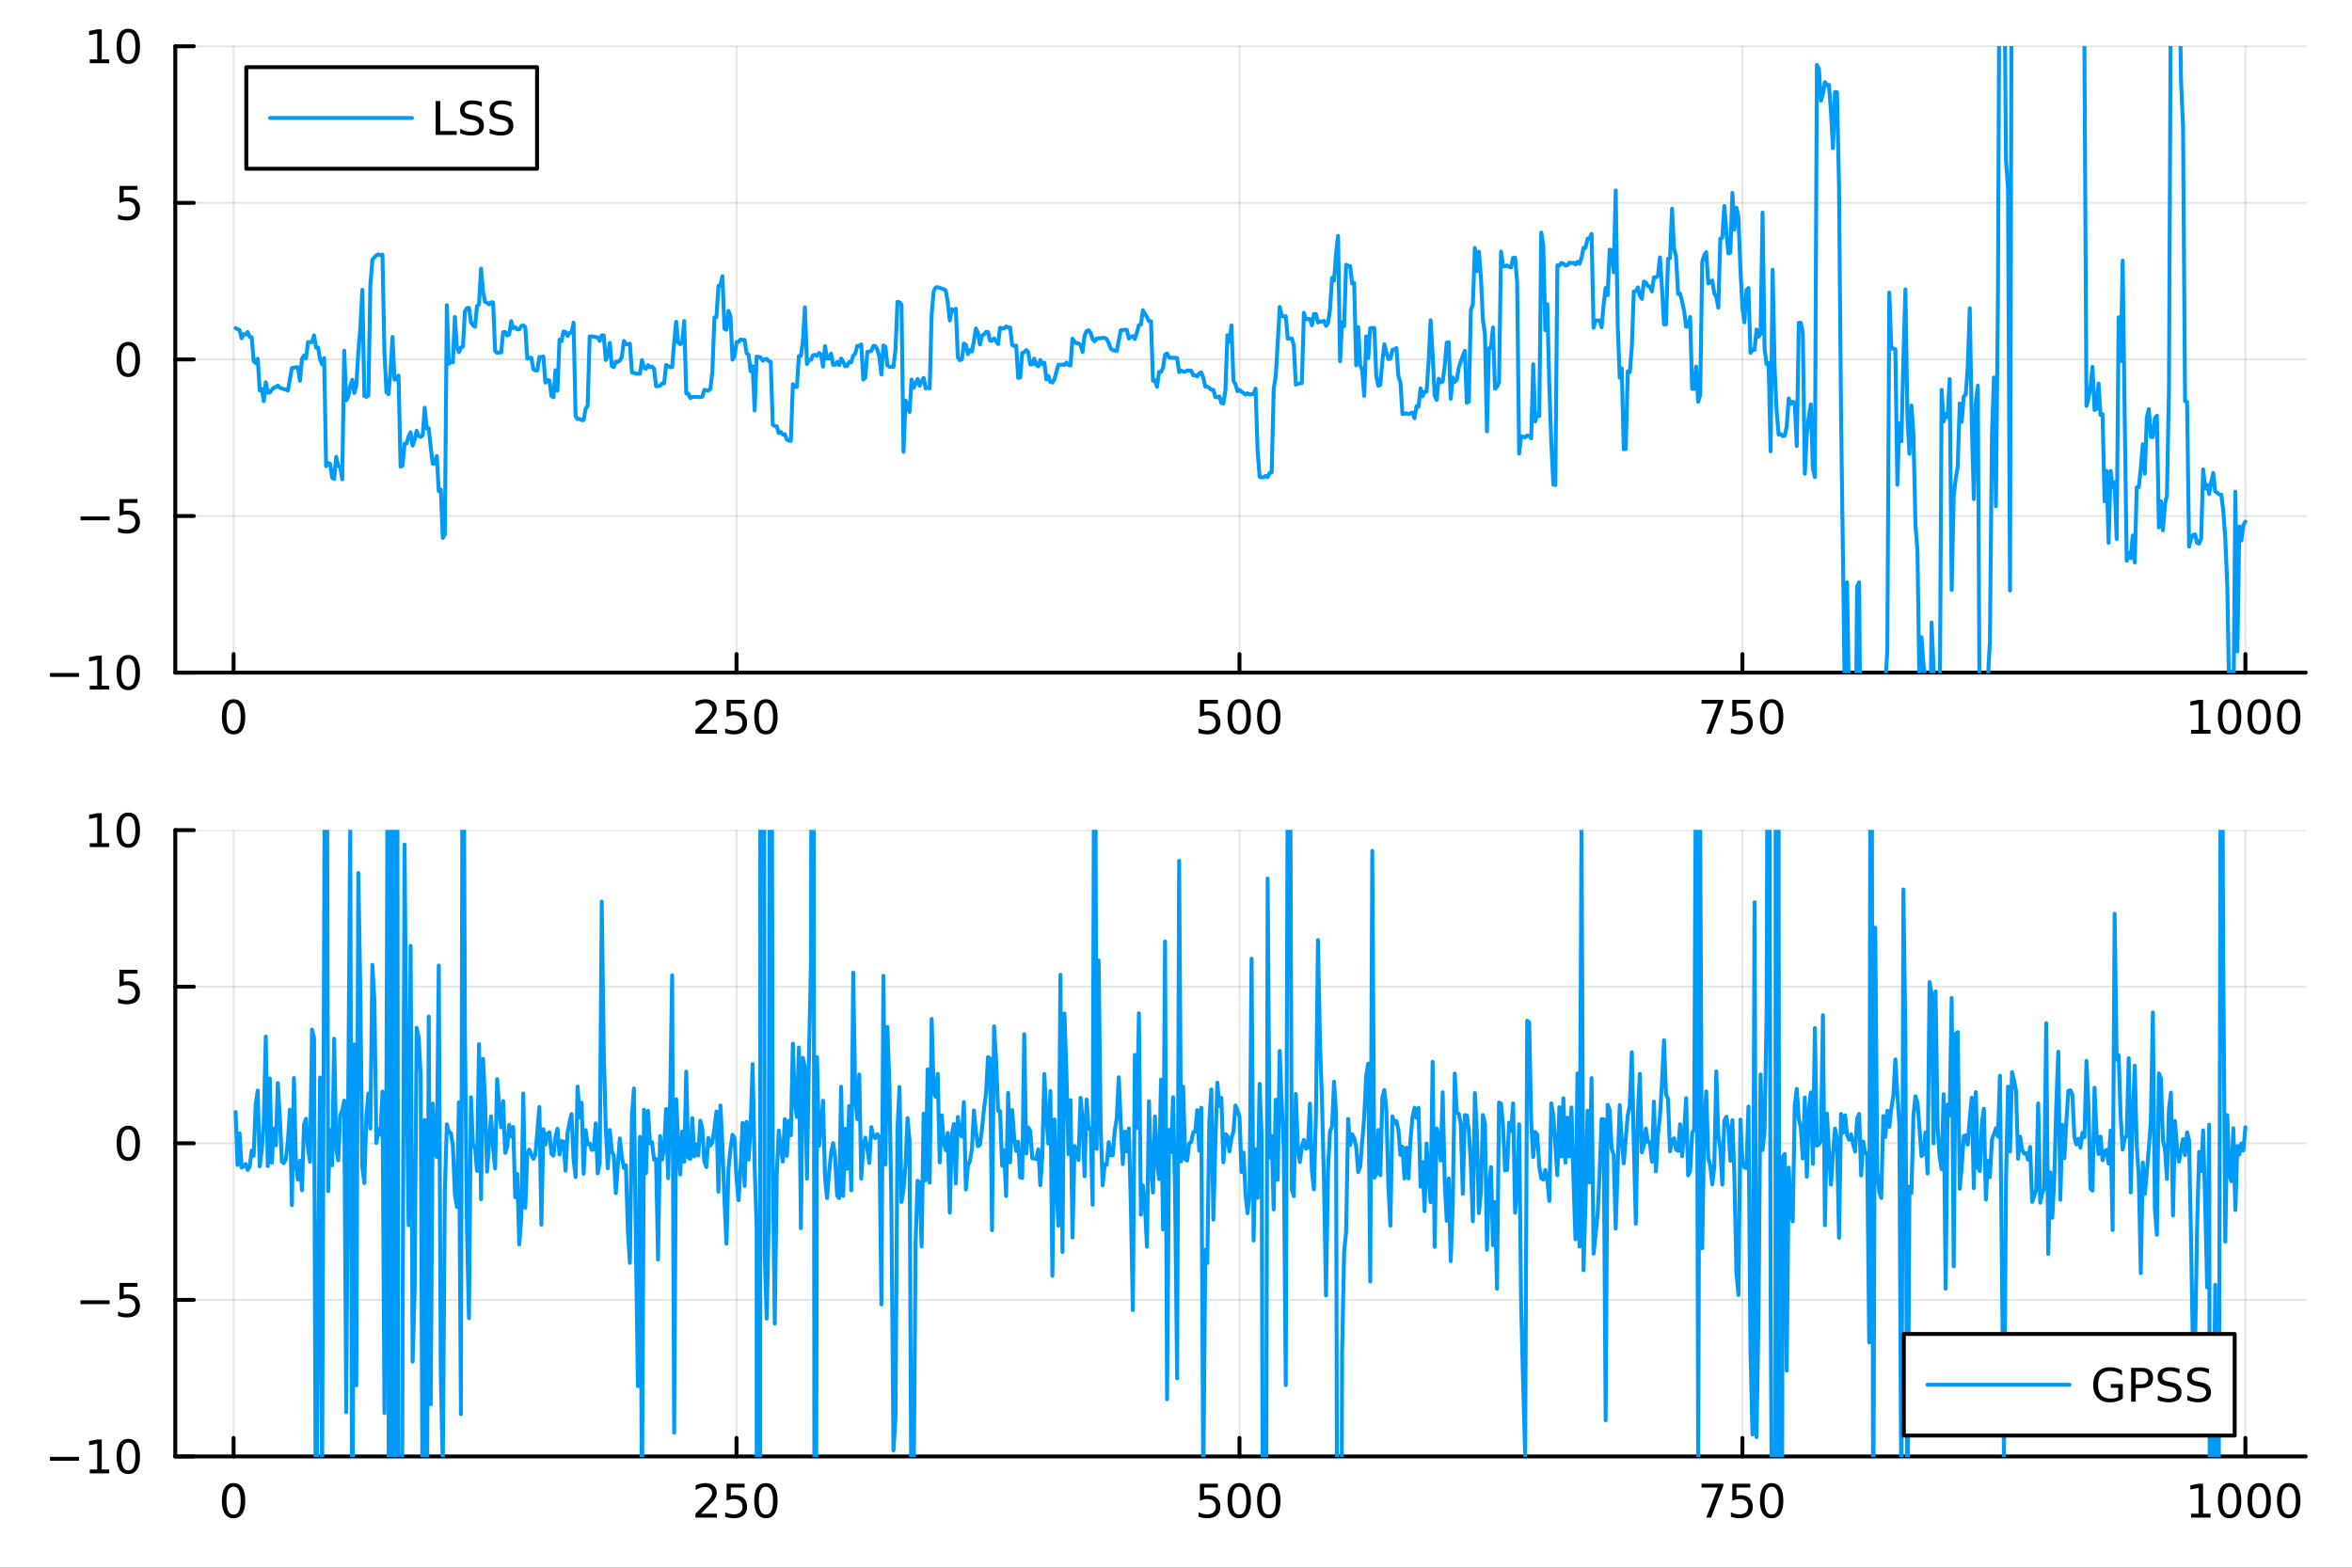 <?xml version="1.0" encoding="utf-8"?>
<svg xmlns="http://www.w3.org/2000/svg" xmlns:xlink="http://www.w3.org/1999/xlink" width="600" height="400" viewBox="0 0 2400 1600">
<rect x="0" y="0" width="2400" height="1600" fill="#333333" stroke="none"/>
<defs>
  <clipPath id="clip890">
    <rect x="0" y="0" width="2400" height="1600"/>
  </clipPath>
</defs>
<path clip-path="url(#clip890)" d="M0 1600 L2400 1600 L2400 0 L0 0  Z" fill="#ffffff" fill-rule="evenodd" fill-opacity="1"/>
<defs>
  <clipPath id="clip891">
    <rect x="480" y="0" width="1681" height="1600"/>
  </clipPath>
</defs>
<path clip-path="url(#clip890)" d="M178.867 686.448 L2352.76 686.448 L2352.76 47.244 L178.867 47.244  Z" fill="#ffffff" fill-rule="evenodd" fill-opacity="1"/>
<defs>
  <clipPath id="clip892">
    <rect x="178" y="47" width="2175" height="640"/>
  </clipPath>
</defs>
<polyline clip-path="url(#clip892)" style="stroke:#000000; stroke-linecap:round; stroke-linejoin:round; stroke-width:2; stroke-opacity:0.1; fill:none" points="238.339,686.448 238.339,47.244 "/>
<polyline clip-path="url(#clip892)" style="stroke:#000000; stroke-linecap:round; stroke-linejoin:round; stroke-width:2; stroke-opacity:0.1; fill:none" points="751.562,686.448 751.562,47.244 "/>
<polyline clip-path="url(#clip892)" style="stroke:#000000; stroke-linecap:round; stroke-linejoin:round; stroke-width:2; stroke-opacity:0.1; fill:none" points="1264.78,686.448 1264.78,47.244 "/>
<polyline clip-path="url(#clip892)" style="stroke:#000000; stroke-linecap:round; stroke-linejoin:round; stroke-width:2; stroke-opacity:0.1; fill:none" points="1778.01,686.448 1778.01,47.244 "/>
<polyline clip-path="url(#clip892)" style="stroke:#000000; stroke-linecap:round; stroke-linejoin:round; stroke-width:2; stroke-opacity:0.1; fill:none" points="2291.23,686.448 2291.23,47.244 "/>
<polyline clip-path="url(#clip892)" style="stroke:#000000; stroke-linecap:round; stroke-linejoin:round; stroke-width:2; stroke-opacity:0.1; fill:none" points="178.867,686.448 2352.76,686.448 "/>
<polyline clip-path="url(#clip892)" style="stroke:#000000; stroke-linecap:round; stroke-linejoin:round; stroke-width:2; stroke-opacity:0.1; fill:none" points="178.867,526.647 2352.76,526.647 "/>
<polyline clip-path="url(#clip892)" style="stroke:#000000; stroke-linecap:round; stroke-linejoin:round; stroke-width:2; stroke-opacity:0.1; fill:none" points="178.867,366.846 2352.76,366.846 "/>
<polyline clip-path="url(#clip892)" style="stroke:#000000; stroke-linecap:round; stroke-linejoin:round; stroke-width:2; stroke-opacity:0.1; fill:none" points="178.867,207.045 2352.76,207.045 "/>
<polyline clip-path="url(#clip892)" style="stroke:#000000; stroke-linecap:round; stroke-linejoin:round; stroke-width:2; stroke-opacity:0.1; fill:none" points="178.867,47.244 2352.76,47.244 "/>
<polyline clip-path="url(#clip890)" style="stroke:#000000; stroke-linecap:round; stroke-linejoin:round; stroke-width:4; stroke-opacity:1; fill:none" points="178.867,686.448 2352.76,686.448 "/>
<polyline clip-path="url(#clip890)" style="stroke:#000000; stroke-linecap:round; stroke-linejoin:round; stroke-width:4; stroke-opacity:1; fill:none" points="238.339,686.448 238.339,667.55 "/>
<polyline clip-path="url(#clip890)" style="stroke:#000000; stroke-linecap:round; stroke-linejoin:round; stroke-width:4; stroke-opacity:1; fill:none" points="751.562,686.448 751.562,667.55 "/>
<polyline clip-path="url(#clip890)" style="stroke:#000000; stroke-linecap:round; stroke-linejoin:round; stroke-width:4; stroke-opacity:1; fill:none" points="1264.78,686.448 1264.78,667.55 "/>
<polyline clip-path="url(#clip890)" style="stroke:#000000; stroke-linecap:round; stroke-linejoin:round; stroke-width:4; stroke-opacity:1; fill:none" points="1778.01,686.448 1778.01,667.55 "/>
<polyline clip-path="url(#clip890)" style="stroke:#000000; stroke-linecap:round; stroke-linejoin:round; stroke-width:4; stroke-opacity:1; fill:none" points="2291.23,686.448 2291.23,667.55 "/>
<path clip-path="url(#clip890)" d="M238.339 717.367 Q234.728 717.367 232.899 720.931 Q231.094 724.473 231.094 731.603 Q231.094 738.709 232.899 742.274 Q234.728 745.815 238.339 745.815 Q241.973 745.815 243.779 742.274 Q245.607 738.709 245.607 731.603 Q245.607 724.473 243.779 720.931 Q241.973 717.367 238.339 717.367 M238.339 713.663 Q244.149 713.663 247.205 718.269 Q250.283 722.853 250.283 731.603 Q250.283 740.329 247.205 744.936 Q244.149 749.519 238.339 749.519 Q232.529 749.519 229.45 744.936 Q226.395 740.329 226.395 731.603 Q226.395 722.853 229.45 718.269 Q232.529 713.663 238.339 713.663 Z" fill="#000000" fill-rule="nonzero" fill-opacity="1" /><path clip-path="url(#clip890)" d="M715.254 744.913 L731.574 744.913 L731.574 748.848 L709.629 748.848 L709.629 744.913 Q712.291 742.158 716.875 737.528 Q721.481 732.876 722.662 731.533 Q724.907 729.01 725.787 727.274 Q726.689 725.515 726.689 723.825 Q726.689 721.07 724.745 719.334 Q722.824 717.598 719.722 717.598 Q717.523 717.598 715.069 718.362 Q712.638 719.126 709.861 720.677 L709.861 715.955 Q712.685 714.82 715.138 714.242 Q717.592 713.663 719.629 713.663 Q725 713.663 728.194 716.348 Q731.388 719.033 731.388 723.524 Q731.388 725.654 730.578 727.575 Q729.791 729.473 727.685 732.066 Q727.106 732.737 724.004 735.954 Q720.902 739.149 715.254 744.913 Z" fill="#000000" fill-rule="nonzero" fill-opacity="1" /><path clip-path="url(#clip890)" d="M741.435 714.288 L759.791 714.288 L759.791 718.223 L745.717 718.223 L745.717 726.695 Q746.736 726.348 747.754 726.186 Q748.773 726.001 749.791 726.001 Q755.578 726.001 758.958 729.172 Q762.337 732.343 762.337 737.76 Q762.337 743.339 758.865 746.44 Q755.393 749.519 749.073 749.519 Q746.898 749.519 744.629 749.149 Q742.384 748.778 739.976 748.038 L739.976 743.339 Q742.06 744.473 744.282 745.028 Q746.504 745.584 748.981 745.584 Q752.985 745.584 755.323 743.478 Q757.661 741.371 757.661 737.76 Q757.661 734.149 755.323 732.042 Q752.985 729.936 748.981 729.936 Q747.106 729.936 745.231 730.353 Q743.379 730.769 741.435 731.649 L741.435 714.288 Z" fill="#000000" fill-rule="nonzero" fill-opacity="1" /><path clip-path="url(#clip890)" d="M781.55 717.367 Q777.939 717.367 776.11 720.931 Q774.305 724.473 774.305 731.603 Q774.305 738.709 776.11 742.274 Q777.939 745.815 781.55 745.815 Q785.184 745.815 786.99 742.274 Q788.819 738.709 788.819 731.603 Q788.819 724.473 786.99 720.931 Q785.184 717.367 781.55 717.367 M781.55 713.663 Q787.36 713.663 790.416 718.269 Q793.495 722.853 793.495 731.603 Q793.495 740.329 790.416 744.936 Q787.36 749.519 781.55 749.519 Q775.74 749.519 772.661 744.936 Q769.606 740.329 769.606 731.603 Q769.606 722.853 772.661 718.269 Q775.74 713.663 781.55 713.663 Z" fill="#000000" fill-rule="nonzero" fill-opacity="1" /><path clip-path="url(#clip890)" d="M1224.4 714.288 L1242.76 714.288 L1242.76 718.223 L1228.69 718.223 L1228.69 726.695 Q1229.7 726.348 1230.72 726.186 Q1231.74 726.001 1232.76 726.001 Q1238.55 726.001 1241.93 729.172 Q1245.31 732.343 1245.31 737.76 Q1245.31 743.339 1241.83 746.44 Q1238.36 749.519 1232.04 749.519 Q1229.87 749.519 1227.6 749.149 Q1225.35 748.778 1222.94 748.038 L1222.94 743.339 Q1225.03 744.473 1227.25 745.028 Q1229.47 745.584 1231.95 745.584 Q1235.95 745.584 1238.29 743.478 Q1240.63 741.371 1240.63 737.76 Q1240.63 734.149 1238.29 732.042 Q1235.95 729.936 1231.95 729.936 Q1230.07 729.936 1228.2 730.353 Q1226.35 730.769 1224.4 731.649 L1224.4 714.288 Z" fill="#000000" fill-rule="nonzero" fill-opacity="1" /><path clip-path="url(#clip890)" d="M1264.52 717.367 Q1260.91 717.367 1259.08 720.931 Q1257.27 724.473 1257.27 731.603 Q1257.27 738.709 1259.08 742.274 Q1260.91 745.815 1264.52 745.815 Q1268.15 745.815 1269.96 742.274 Q1271.79 738.709 1271.79 731.603 Q1271.79 724.473 1269.96 720.931 Q1268.15 717.367 1264.52 717.367 M1264.52 713.663 Q1270.33 713.663 1273.38 718.269 Q1276.46 722.853 1276.46 731.603 Q1276.46 740.329 1273.38 744.936 Q1270.33 749.519 1264.52 749.519 Q1258.71 749.519 1255.63 744.936 Q1252.57 740.329 1252.57 731.603 Q1252.57 722.853 1255.63 718.269 Q1258.71 713.663 1264.52 713.663 Z" fill="#000000" fill-rule="nonzero" fill-opacity="1" /><path clip-path="url(#clip890)" d="M1294.68 717.367 Q1291.07 717.367 1289.24 720.931 Q1287.44 724.473 1287.44 731.603 Q1287.44 738.709 1289.24 742.274 Q1291.07 745.815 1294.68 745.815 Q1298.31 745.815 1300.12 742.274 Q1301.95 738.709 1301.95 731.603 Q1301.95 724.473 1300.12 720.931 Q1298.31 717.367 1294.68 717.367 M1294.68 713.663 Q1300.49 713.663 1303.55 718.269 Q1306.62 722.853 1306.62 731.603 Q1306.62 740.329 1303.55 744.936 Q1300.49 749.519 1294.68 749.519 Q1288.87 749.519 1285.79 744.936 Q1282.74 740.329 1282.74 731.603 Q1282.74 722.853 1285.79 718.269 Q1288.87 713.663 1294.68 713.663 Z" fill="#000000" fill-rule="nonzero" fill-opacity="1" /><path clip-path="url(#clip890)" d="M1736.28 714.288 L1758.51 714.288 L1758.51 716.279 L1745.96 748.848 L1741.08 748.848 L1752.88 718.223 L1736.28 718.223 L1736.28 714.288 Z" fill="#000000" fill-rule="nonzero" fill-opacity="1" /><path clip-path="url(#clip890)" d="M1767.67 714.288 L1786.03 714.288 L1786.03 718.223 L1771.95 718.223 L1771.95 726.695 Q1772.97 726.348 1773.99 726.186 Q1775.01 726.001 1776.03 726.001 Q1781.82 726.001 1785.2 729.172 Q1788.57 732.343 1788.57 737.76 Q1788.57 743.339 1785.1 746.44 Q1781.63 749.519 1775.31 749.519 Q1773.14 749.519 1770.87 749.149 Q1768.62 748.778 1766.21 748.038 L1766.21 743.339 Q1768.3 744.473 1770.52 745.028 Q1772.74 745.584 1775.22 745.584 Q1779.22 745.584 1781.56 743.478 Q1783.9 741.371 1783.9 737.76 Q1783.9 734.149 1781.56 732.042 Q1779.22 729.936 1775.22 729.936 Q1773.34 729.936 1771.47 730.353 Q1769.62 730.769 1767.67 731.649 L1767.67 714.288 Z" fill="#000000" fill-rule="nonzero" fill-opacity="1" /><path clip-path="url(#clip890)" d="M1807.79 717.367 Q1804.18 717.367 1802.35 720.931 Q1800.54 724.473 1800.54 731.603 Q1800.54 738.709 1802.35 742.274 Q1804.18 745.815 1807.79 745.815 Q1811.42 745.815 1813.23 742.274 Q1815.06 738.709 1815.06 731.603 Q1815.06 724.473 1813.23 720.931 Q1811.42 717.367 1807.79 717.367 M1807.79 713.663 Q1813.6 713.663 1816.65 718.269 Q1819.73 722.853 1819.73 731.603 Q1819.73 740.329 1816.65 744.936 Q1813.6 749.519 1807.79 749.519 Q1801.98 749.519 1798.9 744.936 Q1795.84 740.329 1795.84 731.603 Q1795.84 722.853 1798.9 718.269 Q1801.98 713.663 1807.79 713.663 Z" fill="#000000" fill-rule="nonzero" fill-opacity="1" /><path clip-path="url(#clip890)" d="M2235.76 744.913 L2243.4 744.913 L2243.4 718.547 L2235.09 720.214 L2235.09 715.955 L2243.35 714.288 L2248.02 714.288 L2248.02 744.913 L2255.66 744.913 L2255.66 748.848 L2235.76 748.848 L2235.76 744.913 Z" fill="#000000" fill-rule="nonzero" fill-opacity="1" /><path clip-path="url(#clip890)" d="M2275.11 717.367 Q2271.5 717.367 2269.67 720.931 Q2267.86 724.473 2267.86 731.603 Q2267.86 738.709 2269.67 742.274 Q2271.5 745.815 2275.11 745.815 Q2278.74 745.815 2280.55 742.274 Q2282.38 738.709 2282.38 731.603 Q2282.38 724.473 2280.55 720.931 Q2278.74 717.367 2275.11 717.367 M2275.11 713.663 Q2280.92 713.663 2283.97 718.269 Q2287.05 722.853 2287.05 731.603 Q2287.05 740.329 2283.97 744.936 Q2280.92 749.519 2275.11 749.519 Q2269.3 749.519 2266.22 744.936 Q2263.16 740.329 2263.16 731.603 Q2263.16 722.853 2266.22 718.269 Q2269.3 713.663 2275.11 713.663 Z" fill="#000000" fill-rule="nonzero" fill-opacity="1" /><path clip-path="url(#clip890)" d="M2305.27 717.367 Q2301.66 717.367 2299.83 720.931 Q2298.02 724.473 2298.02 731.603 Q2298.02 738.709 2299.83 742.274 Q2301.66 745.815 2305.27 745.815 Q2308.9 745.815 2310.71 742.274 Q2312.54 738.709 2312.54 731.603 Q2312.54 724.473 2310.71 720.931 Q2308.9 717.367 2305.27 717.367 M2305.27 713.663 Q2311.08 713.663 2314.14 718.269 Q2317.21 722.853 2317.21 731.603 Q2317.21 740.329 2314.14 744.936 Q2311.08 749.519 2305.27 749.519 Q2299.46 749.519 2296.38 744.936 Q2293.33 740.329 2293.33 731.603 Q2293.33 722.853 2296.38 718.269 Q2299.46 713.663 2305.27 713.663 Z" fill="#000000" fill-rule="nonzero" fill-opacity="1" /><path clip-path="url(#clip890)" d="M2335.43 717.367 Q2331.82 717.367 2329.99 720.931 Q2328.19 724.473 2328.19 731.603 Q2328.19 738.709 2329.99 742.274 Q2331.82 745.815 2335.43 745.815 Q2339.07 745.815 2340.87 742.274 Q2342.7 738.709 2342.7 731.603 Q2342.7 724.473 2340.87 720.931 Q2339.07 717.367 2335.43 717.367 M2335.43 713.663 Q2341.24 713.663 2344.3 718.269 Q2347.38 722.853 2347.38 731.603 Q2347.38 740.329 2344.3 744.936 Q2341.24 749.519 2335.43 749.519 Q2329.62 749.519 2326.54 744.936 Q2323.49 740.329 2323.49 731.603 Q2323.49 722.853 2326.54 718.269 Q2329.62 713.663 2335.43 713.663 Z" fill="#000000" fill-rule="nonzero" fill-opacity="1" /><polyline clip-path="url(#clip890)" style="stroke:#000000; stroke-linecap:round; stroke-linejoin:round; stroke-width:4; stroke-opacity:1; fill:none" points="178.867,686.448 178.867,47.244 "/>
<polyline clip-path="url(#clip890)" style="stroke:#000000; stroke-linecap:round; stroke-linejoin:round; stroke-width:4; stroke-opacity:1; fill:none" points="178.867,686.448 197.764,686.448 "/>
<polyline clip-path="url(#clip890)" style="stroke:#000000; stroke-linecap:round; stroke-linejoin:round; stroke-width:4; stroke-opacity:1; fill:none" points="178.867,526.647 197.764,526.647 "/>
<polyline clip-path="url(#clip890)" style="stroke:#000000; stroke-linecap:round; stroke-linejoin:round; stroke-width:4; stroke-opacity:1; fill:none" points="178.867,366.846 197.764,366.846 "/>
<polyline clip-path="url(#clip890)" style="stroke:#000000; stroke-linecap:round; stroke-linejoin:round; stroke-width:4; stroke-opacity:1; fill:none" points="178.867,207.045 197.764,207.045 "/>
<polyline clip-path="url(#clip890)" style="stroke:#000000; stroke-linecap:round; stroke-linejoin:round; stroke-width:4; stroke-opacity:1; fill:none" points="178.867,47.244 197.764,47.244 "/>
<path clip-path="url(#clip890)" d="M50.992 686.899 L80.668 686.899 L80.668 690.834 L50.992 690.834 L50.992 686.899 Z" fill="#000000" fill-rule="nonzero" fill-opacity="1" /><path clip-path="url(#clip890)" d="M91.571 699.793 L99.21 699.793 L99.21 673.427 L90.899 675.094 L90.899 670.835 L99.163 669.168 L103.839 669.168 L103.839 699.793 L111.478 699.793 L111.478 703.728 L91.571 703.728 L91.571 699.793 Z" fill="#000000" fill-rule="nonzero" fill-opacity="1" /><path clip-path="url(#clip890)" d="M130.922 672.247 Q127.311 672.247 125.482 675.811 Q123.677 679.353 123.677 686.483 Q123.677 693.589 125.482 697.154 Q127.311 700.695 130.922 700.695 Q134.556 700.695 136.362 697.154 Q138.191 693.589 138.191 686.483 Q138.191 679.353 136.362 675.811 Q134.556 672.247 130.922 672.247 M130.922 668.543 Q136.732 668.543 139.788 673.149 Q142.867 677.733 142.867 686.483 Q142.867 695.209 139.788 699.816 Q136.732 704.399 130.922 704.399 Q125.112 704.399 122.033 699.816 Q118.978 695.209 118.978 686.483 Q118.978 677.733 122.033 673.149 Q125.112 668.543 130.922 668.543 Z" fill="#000000" fill-rule="nonzero" fill-opacity="1" /><path clip-path="url(#clip890)" d="M82.149 527.098 L111.825 527.098 L111.825 531.033 L82.149 531.033 L82.149 527.098 Z" fill="#000000" fill-rule="nonzero" fill-opacity="1" /><path clip-path="url(#clip890)" d="M121.964 509.367 L140.32 509.367 L140.32 513.302 L126.246 513.302 L126.246 521.774 Q127.265 521.427 128.283 521.265 Q129.302 521.08 130.32 521.08 Q136.107 521.08 139.487 524.251 Q142.867 527.422 142.867 532.839 Q142.867 538.418 139.394 541.52 Q135.922 544.598 129.603 544.598 Q127.427 544.598 125.158 544.228 Q122.913 543.857 120.506 543.117 L120.506 538.418 Q122.589 539.552 124.811 540.108 Q127.033 540.663 129.51 540.663 Q133.515 540.663 135.853 538.557 Q138.191 536.45 138.191 532.839 Q138.191 529.228 135.853 527.121 Q133.515 525.015 129.51 525.015 Q127.635 525.015 125.76 525.432 Q123.908 525.848 121.964 526.728 L121.964 509.367 Z" fill="#000000" fill-rule="nonzero" fill-opacity="1" /><path clip-path="url(#clip890)" d="M130.922 352.645 Q127.311 352.645 125.482 356.209 Q123.677 359.751 123.677 366.881 Q123.677 373.987 125.482 377.552 Q127.311 381.094 130.922 381.094 Q134.556 381.094 136.362 377.552 Q138.191 373.987 138.191 366.881 Q138.191 359.751 136.362 356.209 Q134.556 352.645 130.922 352.645 M130.922 348.941 Q136.732 348.941 139.788 353.547 Q142.867 358.131 142.867 366.881 Q142.867 375.608 139.788 380.214 Q136.732 384.797 130.922 384.797 Q125.112 384.797 122.033 380.214 Q118.978 375.608 118.978 366.881 Q118.978 358.131 122.033 353.547 Q125.112 348.941 130.922 348.941 Z" fill="#000000" fill-rule="nonzero" fill-opacity="1" /><path clip-path="url(#clip890)" d="M121.964 189.765 L140.32 189.765 L140.32 193.7 L126.246 193.7 L126.246 202.172 Q127.265 201.825 128.283 201.663 Q129.302 201.478 130.32 201.478 Q136.107 201.478 139.487 204.649 Q142.867 207.82 142.867 213.237 Q142.867 218.816 139.394 221.918 Q135.922 224.996 129.603 224.996 Q127.427 224.996 125.158 224.626 Q122.913 224.256 120.506 223.515 L120.506 218.816 Q122.589 219.95 124.811 220.506 Q127.033 221.061 129.51 221.061 Q133.515 221.061 135.853 218.955 Q138.191 216.848 138.191 213.237 Q138.191 209.626 135.853 207.52 Q133.515 205.413 129.51 205.413 Q127.635 205.413 125.76 205.83 Q123.908 206.246 121.964 207.126 L121.964 189.765 Z" fill="#000000" fill-rule="nonzero" fill-opacity="1" /><path clip-path="url(#clip890)" d="M91.571 60.589 L99.21 60.589 L99.21 34.223 L90.899 35.89 L90.899 31.631 L99.163 29.964 L103.839 29.964 L103.839 60.589 L111.478 60.589 L111.478 64.524 L91.571 64.524 L91.571 60.589 Z" fill="#000000" fill-rule="nonzero" fill-opacity="1" /><path clip-path="url(#clip890)" d="M130.922 33.043 Q127.311 33.043 125.482 36.608 Q123.677 40.149 123.677 47.279 Q123.677 54.385 125.482 57.95 Q127.311 61.492 130.922 61.492 Q134.556 61.492 136.362 57.95 Q138.191 54.385 138.191 47.279 Q138.191 40.149 136.362 36.608 Q134.556 33.043 130.922 33.043 M130.922 29.339 Q136.732 29.339 139.788 33.946 Q142.867 38.529 142.867 47.279 Q142.867 56.006 139.788 60.612 Q136.732 65.195 130.922 65.195 Q125.112 65.195 122.033 60.612 Q118.978 56.006 118.978 47.279 Q118.978 38.529 122.033 33.946 Q125.112 29.339 130.922 29.339 Z" fill="#000000" fill-rule="nonzero" fill-opacity="1" /><polyline clip-path="url(#clip892)" style="stroke:#009af9; stroke-linecap:round; stroke-linejoin:round; stroke-width:4; stroke-opacity:1; fill:none" points="240.392,334.886 242.445,335.942 244.498,337.01 246.55,345.168 248.603,341.21 250.656,341.438 252.709,338.857 254.762,343.784 256.815,344.178 258.868,368.474 260.921,370.582 262.974,366.155 265.027,398.505 267.079,396.93 269.132,409.403 271.185,390.175 273.238,400.769 275.291,400.58 277.344,397.831 279.397,395.621 281.45,395.161 283.503,393.591 285.555,395.773 287.608,396.37 289.661,397.062 291.714,397.643 293.767,398.499 295.82,387.052 297.873,375.62 299.926,375.367 301.979,374.814 304.031,374.924 306.084,388.593 308.137,366.252 310.19,362.856 312.243,365.786 314.296,349.115 316.349,349.253 318.402,349.15 320.455,342.229 322.507,354.81 324.56,354.709 326.613,366.934 328.666,371.839 330.719,365.492 332.772,475.758 334.825,472.578 336.878,473.445 338.931,487.479 340.984,488.746 343.036,466.327 345.089,475.708 347.142,476.088 349.195,489.192 351.248,357.964 353.301,408.592 355.354,404.743 357.407,394.074 359.46,387.58 361.512,401.105 363.565,393.813 365.618,359.394 367.671,335.28 369.724,295.834 371.777,404.033 373.83,405.05 375.883,403.722 377.936,290.704 379.988,265.226 382.041,262.636 384.094,260.487 386.147,259.602 388.2,260.396 390.253,259.92 392.306,360.497 394.359,400.238 396.412,402.208 398.464,379.199 400.517,343.883 402.57,387.468 404.623,386.969 406.676,383.309 408.729,476.18 410.782,475.169 412.835,452.857 414.888,452.6 416.94,445.402 418.993,441.131 421.046,454.818 423.099,448.709 425.152,439.6 427.205,444.9 429.258,446.009 431.311,444.057 433.364,416.106 435.417,437.193 437.469,437.098 439.522,456.638 441.575,473.219 443.628,473.278 445.681,465.405 447.734,501.299 449.787,499.735 451.84,549.016 453.893,545.222 455.945,311.417 457.998,371.259 460.051,368.977 462.104,369.806 464.157,323.608 466.21,354.6 468.263,359.538 470.316,354.642 472.369,353.874 474.421,317.903 476.474,314.413 478.527,314.209 480.58,328.801 482.633,331.963 484.686,333.517 486.739,312.558 488.792,310.574 490.845,274.135 492.897,297.286 494.95,308.178 497.003,308.926 499.056,310.729 501.109,308.556 503.162,308.618 505.215,358.124 507.268,360.13 509.321,359.68 511.374,359.634 513.426,339.034 515.479,338.83 517.532,342.416 519.585,341.41 521.638,327.767 523.691,334.891 525.744,333.942 527.797,336.1 529.85,336.173 531.902,332.684 533.955,332.037 536.008,334.108 538.061,366.136 540.114,365.229 542.167,365.087 544.22,376.784 546.273,378.077 548.326,378.069 550.378,364.49 552.431,364.341 554.484,363.861 556.537,390.461 558.59,387.763 560.643,388.396 562.696,404.202 564.749,405.456 566.802,377.878 568.854,398.659 570.907,346.704 572.96,348.298 575.013,338.286 577.066,338.763 579.119,342.875 581.172,339.736 583.225,339.393 585.278,329.268 587.331,424.816 589.383,427.692 591.436,427.502 593.489,428.702 595.542,428.711 597.595,417.159 599.648,414.163 601.701,343.423 603.754,343.45 605.807,343.648 607.859,344.153 609.912,344.203 611.965,347.959 614.018,342.317 616.071,342.302 618.124,367.406 620.177,362.853 622.23,350.003 624.283,373.578 626.335,374.77 628.388,369.116 630.441,369.417 632.494,367.97 634.547,363.982 636.6,347.971 638.653,351.339 640.706,351.275 642.759,350.797 644.811,380.186 646.864,380.457 648.917,381.328 650.97,381.425 653.023,381.389 655.076,367.5 657.129,375.382 659.182,376.342 661.235,372.684 663.288,374.862 665.34,374.172 667.393,376.344 669.446,394.161 671.499,394.058 673.552,393.749 675.605,391.35 677.658,391.33 679.711,372.529 681.764,373.701 683.816,374.77 685.869,374.612 687.922,349.43 689.975,328.517 692.028,349.405 694.081,351.328 696.134,349.604 698.187,327.57 700.24,401.592 702.292,401.648 704.345,406.194 706.398,405.231 708.451,405.062 710.504,405.134 712.557,405.272 714.61,405.277 716.663,404.864 718.716,397.926 720.768,398.184 722.821,398.703 724.874,396.932 726.927,378.876 728.98,324.058 731.033,323.806 733.086,291.877 735.139,291.255 737.192,281.947 739.245,335.588 741.297,336.562 743.35,317.23 745.403,322.908 747.456,367.117 749.509,363.449 751.562,349.129 753.615,348.928 755.668,346.52 757.721,347.02 759.773,346.899 761.826,360.575 763.879,362.022 765.932,378.954 767.985,373.675 770.038,418.95 772.091,363.899 774.144,364.377 776.197,364.827 778.249,368.102 780.302,366.601 782.355,366.311 784.408,368.66 786.461,369.321 788.514,433.519 790.567,434.744 792.62,435.023 794.673,442.02 796.725,440.834 798.778,443.469 800.831,443.221 802.884,448.475 804.937,449.632 806.99,449.997 809.043,392.145 811.096,394.836 813.149,394.9 815.202,363.354 817.254,363.363 819.307,348.071 821.36,313.629 823.413,371.445 825.466,367.293 827.519,367.306 829.572,362.481 831.625,362.159 833.678,363.306 835.73,360.28 837.783,361.953 839.836,374.202 841.889,353.273 843.942,365.904 845.995,365.831 848.048,360.838 850.101,372.355 852.154,372.305 854.206,369.511 856.259,372.668 858.312,365.927 860.365,368.994 862.418,373.738 864.471,373.34 866.524,369.378 868.577,369.687 870.63,362.986 872.682,360.87 874.735,353.076 876.788,353.154 878.841,351.494 880.894,387.298 882.947,385.501 885,359.086 887.053,358.704 889.106,358.232 891.159,352.99 893.211,353.164 895.264,356.851 897.317,364.549 899.37,382.3 901.423,352.501 903.476,353.8 905.529,372.775 907.582,374.458 909.635,374.457 911.687,374.534 913.74,357.114 915.793,308.034 917.846,308.547 919.899,310.902 921.952,461.138 924.005,408.879 926.058,413.366 928.111,420.458 930.163,387.35 932.216,395.818 934.269,391.35 936.322,386.77 938.375,393.734 940.428,389.195 942.481,385.698 944.534,396.306 946.587,395.155 948.639,396.381 950.692,320.361 952.745,297.13 954.798,293.363 956.851,293.111 958.904,293.788 960.957,294.472 963.01,295.127 965.063,296.462 967.116,308.589 969.168,327.038 971.221,315.547 973.274,317.45 975.327,315.007 977.38,364.669 979.433,367.516 981.486,366.733 983.539,350.552 985.592,351.92 987.644,361.443 989.697,357.273 991.75,358.738 993.803,347.846 995.856,335.178 997.909,339.49 999.962,351.644 1002.01,342.476 1004.07,341.401 1006.12,338.754 1008.17,338.854 1010.23,347.74 1012.28,347.767 1014.33,345.373 1016.38,348.003 1018.44,351.11 1020.49,334.59 1022.54,334.913 1024.6,335.037 1026.65,333.137 1028.7,334.323 1030.76,334.282 1032.81,352.033 1034.86,353.206 1036.91,352.764 1038.97,385.614 1041.02,385.286 1043.07,360.196 1045.13,359.423 1047.18,357.281 1049.23,359.36 1051.28,371.932 1053.34,371.906 1055.39,365.966 1057.44,372.629 1059.5,373.899 1061.55,367.457 1063.6,371.783 1065.65,370.169 1067.71,387.18 1069.76,383.606 1071.81,389.762 1073.87,390.393 1075.92,387.08 1077.97,379.342 1080.02,372.295 1082.08,372.299 1084.13,372.112 1086.18,372.423 1088.24,370.039 1090.29,372.388 1092.34,372.952 1094.39,345.69 1096.45,348.831 1098.5,350.226 1100.55,350.441 1102.61,352.086 1104.66,359.203 1106.71,342.602 1108.77,337.841 1110.82,337.025 1112.87,339.578 1114.92,346.221 1116.98,348.236 1119.03,345.533 1121.08,345.259 1123.14,345.251 1125.19,344.818 1127.24,344.814 1129.29,346.063 1131.35,350.13 1133.4,355.753 1135.45,357.323 1137.51,357.536 1139.56,358.224 1141.61,347.426 1143.66,337.043 1145.72,336.878 1147.77,336.505 1149.82,336.628 1151.88,345.559 1153.93,343.839 1155.98,343 1158.03,345.92 1160.09,339.297 1162.14,331.851 1164.19,331.185 1166.25,316.665 1168.3,320.406 1170.35,323.494 1172.4,327.792 1174.46,327.805 1176.51,388.629 1178.56,388.098 1180.62,394.747 1182.67,379.61 1184.72,379.624 1186.77,375.238 1188.83,362.003 1190.88,360.685 1192.93,364.89 1194.99,365.04 1197.04,365.134 1199.09,365.136 1201.15,365.404 1203.2,379.747 1205.25,378.188 1207.3,379.274 1209.36,379.305 1211.41,378.101 1213.46,378.321 1215.52,378.315 1217.57,383.008 1219.62,383.008 1221.67,384.259 1223.73,380.998 1225.78,380.084 1227.83,385.411 1229.89,394.52 1231.94,394.506 1233.99,395.959 1236.04,397.861 1238.1,397.857 1240.15,405.378 1242.2,405.438 1244.26,404.591 1246.31,411.242 1248.36,411.759 1250.41,398.273 1252.47,342.109 1254.52,348.517 1256.57,332.128 1258.63,388.691 1260.68,392.198 1262.73,399.301 1264.78,397.867 1266.84,399.819 1268.89,401.151 1270.94,402.778 1273,401.404 1275.05,402.722 1277.1,402.152 1279.16,402.1 1281.21,396.69 1283.26,460.228 1285.31,486.615 1287.37,487.296 1289.42,487.061 1291.47,485.681 1293.53,486.973 1295.58,482.615 1297.63,482.115 1299.68,396.797 1301.74,383.985 1303.79,350.283 1305.84,313.284 1307.9,322.417 1309.95,323.089 1312,322.683 1314.05,345.662 1316.11,345.354 1318.16,345.539 1320.21,352.172 1322.27,392.553 1324.32,391.495 1326.37,391.324 1328.42,390.875 1330.48,319.206 1332.53,325.971 1334.58,325.449 1336.64,325.593 1338.69,332.027 1340.74,320.441 1342.79,320.539 1344.85,329.121 1346.9,328.068 1348.95,328.19 1351.01,327.483 1353.06,332.585 1355.11,330.018 1357.16,315.805 1359.22,283.543 1361.27,286.359 1363.32,259.043 1365.38,240.71 1367.43,368.688 1369.48,329.023 1371.54,332.885 1373.59,270.169 1375.64,271.383 1377.69,271.586 1379.75,289.277 1381.8,288.874 1383.85,372.907 1385.91,333.892 1387.96,372.527 1390.01,377.684 1392.06,404.031 1394.12,343.312 1396.17,365.494 1398.22,334.883 1400.28,334.87 1402.33,334.775 1404.38,383.755 1406.43,393.725 1408.49,392.702 1410.54,368.738 1412.59,351.315 1414.65,359.472 1416.7,366.486 1418.75,366.165 1420.8,357.097 1422.86,356.662 1424.91,355.235 1426.96,384.041 1429.02,390.187 1431.07,422.527 1433.12,422.302 1435.17,421.715 1437.23,422.657 1439.28,421.909 1441.33,421.039 1443.39,426.757 1445.44,414.458 1447.49,415.145 1449.55,396.411 1451.6,404.544 1453.65,399.896 1455.7,399.662 1457.76,369.32 1459.81,326.861 1461.86,361.331 1463.92,403.939 1465.97,408.112 1468.02,386.453 1470.07,390.134 1472.13,389.408 1474.18,373.634 1476.23,349.771 1478.29,349.372 1480.34,407.002 1482.39,385.192 1484.44,389.724 1486.5,387.855 1488.55,375.215 1490.6,369.106 1492.66,363.17 1494.71,358.049 1496.76,411.152 1498.81,409.889 1500.87,316.263 1502.92,310.665 1504.97,253.135 1507.03,276.807 1509.08,256.823 1511.13,282.556 1513.18,326.536 1515.24,341.052 1517.29,440.253 1519.34,355.414 1521.4,355.073 1523.45,334.272 1525.5,396.596 1527.55,394.77 1529.61,390.054 1531.66,256.77 1533.71,271.417 1535.77,271.825 1537.82,270.923 1539.87,272.375 1541.93,272.942 1543.98,263.17 1546.03,262.883 1548.08,287.634 1550.14,462.936 1552.19,445.44 1554.24,445.606 1556.3,446.44 1558.35,444.564 1560.4,444.734 1562.45,447.386 1564.51,371.714 1566.56,430.254 1568.61,422.697 1570.67,424.546 1572.72,237.313 1574.77,249.999 1576.82,336.994 1578.88,310.384 1580.93,393.973 1582.98,452.145 1585.04,494.435 1587.09,495 1589.14,270.705 1591.19,271.126 1593.25,268.384 1595.3,269.056 1597.35,270.98 1599.41,270.673 1601.46,268.037 1603.51,268.577 1605.56,268.162 1607.62,269.889 1609.67,267.301 1611.72,269.231 1613.78,263.464 1615.83,252.892 1617.88,253.004 1619.94,243.56 1621.99,243.36 1624.04,238.792 1626.09,334.558 1628.15,327.085 1630.2,327.17 1632.25,326.984 1634.31,334.087 1636.36,310.719 1638.41,293.881 1640.46,301.272 1642.52,254.802 1644.57,255.335 1646.62,277.849 1648.68,194.345 1650.73,332.29 1652.78,385.445 1654.83,375.845 1656.89,458.487 1658.94,458.245 1660.99,379.054 1663.05,379.808 1665.1,354.512 1667.15,297.516 1669.2,297.236 1671.26,293.302 1673.31,301.73 1675.36,305.055 1677.42,287.475 1679.47,288.246 1681.52,291.787 1683.57,292.554 1685.63,297.496 1687.68,283.111 1689.73,283.114 1691.79,281.51 1693.84,262.702 1695.89,293.543 1697.94,331.031 1700,331.029 1702.05,264.082 1704.1,263.366 1706.16,213.062 1708.21,253.657 1710.26,261.544 1712.32,299.797 1714.37,299.662 1716.42,307.645 1718.47,317.218 1720.53,333.534 1722.58,333.305 1724.63,323.546 1726.69,396.849 1728.74,396.893 1730.79,374.153 1732.84,410.059 1734.9,403.127 1736.95,267.205 1739,260.485 1741.06,257.367 1743.11,289.342 1745.16,287.825 1747.21,286.27 1749.27,299.577 1751.32,303.062 1753.37,314.021 1755.43,243.559 1757.48,242.636 1759.53,210.256 1761.58,236.042 1763.64,258.684 1765.69,257.797 1767.74,196.943 1769.8,234.285 1771.85,212.03 1773.9,221.675 1775.95,275.351 1778.01,314.23 1780.06,328.972 1782.11,296.083 1784.17,293.932 1786.22,360.125 1788.27,357.176 1790.33,356.911 1792.38,336.307 1794.43,343.694 1796.48,340.692 1798.54,216.937 1800.59,356.218 1802.64,371.647 1804.7,370.383 1806.75,460.627 1808.8,275.303 1810.85,375.84 1812.91,419.509 1814.96,443.623 1817.01,442.951 1819.07,445.05 1821.12,444.627 1823.17,435.404 1825.22,406.638 1827.28,412.212 1829.33,410.031 1831.38,411.094 1833.44,455.194 1835.49,329.502 1837.54,329.498 1839.59,339.706 1841.65,483.509 1843.7,442.784 1845.75,425.253 1847.81,412.781 1849.86,478.361 1851.91,486.978 1853.96,66.209 1856.02,70.196 1858.07,102.836 1860.12,95.926 1862.18,83.818 1864.23,87.351 1866.28,86.608 1868.34,113.913 1870.39,151.182 1872.44,93.924 1874.49,94.097 1876.55,189.998 1878.6,421.329 1880.65,575.35 1882.71,735.491 1884.76,594.355 1886.81,721.313 1888.86,768.866 1890.92,785.325 1892.97,823.022 1895.02,598.442 1897.08,594.294 1899.13,852.846 1901.18,836.087 1903.23,784.426 1905.29,800.719 1907.34,935.791 1909.39,932.679 1911.45,819.028 1913.5,814.083 1915.55,781.571 1917.6,769.725 1919.66,695.908 1921.71,695.591 1923.76,696.3 1925.82,665.065 1927.87,298.641 1929.92,355.929 1931.97,355.588 1934.03,356.687 1936.08,494.713 1938.13,432.158 1940.19,450.342 1942.24,365.935 1944.29,295.321 1946.34,424.637 1948.4,463.177 1950.45,413.883 1952.5,444.085 1954.56,535.984 1956.61,562.493 1958.66,703.857 1960.72,650.345 1962.77,678.2 1964.82,693.482 1966.87,723.408 1968.93,796.993 1970.98,635.378 1973.03,681.365 1975.09,716.316 1977.14,726.148 1979.19,757.534 1981.24,397.921 1983.3,430.235 1985.35,422.527 1987.4,425.751 1989.46,386.78 1991.51,602.155 1993.56,506.39 1995.61,488.653 1997.67,476.012 1999.72,411.817 2001.77,430.477 2003.83,404.723 2005.88,402.348 2007.93,374.528 2009.98,314.6 2012.04,431.787 2014.09,509.324 2016.14,411.153 2018.2,393.59 2020.25,772.939 2022.3,770.518 2024.35,720.082 2026.41,707.512 2028.46,692.7 2030.51,655.04 2032.57,445.595 2034.62,385.269 2036.67,516.692 2038.73,297.807 2040.78,-167.574 2042.83,-238.497 2044.88,-76.35 2046.94,163.831 2048.99,192.303 2051.04,602.67 2053.1,-227.554 2055.15,-455.19 2057.2,-633.358 2059.25,-660.255 2061.31,-649.467 2063.36,-607.608 2065.41,-585.472 2067.47,-724.92 2069.52,-870.734 2071.57,-875.162 2073.62,-779.639 2075.68,-989.797 2077.73,-1162.91 2079.78,-1083.99 2081.84,-1073.48 2083.89,-1111.39 2085.94,-1102.42 2087.99,-1100.24 2090.05,-1350.45 2092.1,-795.481 2094.15,-1089.62 2096.21,-1118.02 2098.26,-654.146 2100.31,-712.233 2102.36,-634.104 2104.42,-614.741 2106.47,-567.02 2108.52,-315.169 2110.58,-318.96 2112.63,-334.829 2114.68,-343.812 2116.73,-327.238 2118.79,-382.552 2120.84,-293.111 2122.89,-432.398 2124.95,-467.496 2127,55.54 2129.05,414.291 2131.11,406.672 2133.16,394.566 2135.21,374.433 2137.26,418.373 2139.32,417.302 2141.37,391.444 2143.42,423.498 2145.48,422.748 2147.53,511.586 2149.58,480.792 2151.63,553.929 2153.69,480.629 2155.74,496.999 2157.79,492.299 2159.85,550.022 2161.9,323.811 2163.95,368.596 2166,266.009 2168.06,425.839 2170.11,572.24 2172.16,564.027 2174.22,569.607 2176.27,546.62 2178.32,574.01 2180.37,497.385 2182.43,497.308 2184.48,477.731 2186.53,453.469 2188.59,483.31 2190.64,425.765 2192.69,417.56 2194.74,445.916 2196.8,446.128 2198.85,426.94 2200.9,424.203 2202.96,538.335 2205.01,511.61 2207.06,541.18 2209.12,514.664 2211.17,505.78 2213.22,396.611 2215.27,-44.541 2217.33,-45.234 2219.38,-38.742 2221.43,-93.268 2223.49,-61.678 2225.54,82.564 2227.59,128.883 2229.64,409.507 2231.7,410.096 2233.75,557.845 2235.8,549.504 2237.86,545.925 2239.91,545.365 2241.96,554.038 2244.01,554.759 2246.07,549.399 2248.12,478.974 2250.17,498.435 2252.23,494.965 2254.28,504.101 2256.33,492.213 2258.38,482.695 2260.44,501.75 2262.49,502.919 2264.54,504.628 2266.6,504.886 2268.65,521.464 2270.7,549.397 2272.75,598.091 2274.81,717.653 2276.86,685.509 2278.91,738.218 2280.97,501.852 2283.02,664.786 2285.07,537.248 2287.12,551.555 2289.18,535.685 2291.23,532.427 "/>
<path clip-path="url(#clip890)" d="M251.33 172.231 L548.024 172.231 L548.024 68.551 L251.33 68.551  Z" fill="#ffffff" fill-rule="evenodd" fill-opacity="1"/>
<polyline clip-path="url(#clip890)" style="stroke:#000000; stroke-linecap:round; stroke-linejoin:round; stroke-width:4; stroke-opacity:1; fill:none" points="251.33,172.231 548.024,172.231 548.024,68.551 251.33,68.551 251.33,172.231 "/>
<polyline clip-path="url(#clip890)" style="stroke:#009af9; stroke-linecap:round; stroke-linejoin:round; stroke-width:4; stroke-opacity:1; fill:none" points="275.484,120.391 420.41,120.391 "/>
<path clip-path="url(#clip890)" d="M444.564 103.111 L449.24 103.111 L449.24 133.736 L466.069 133.736 L466.069 137.671 L444.564 137.671 L444.564 103.111 Z" fill="#000000" fill-rule="nonzero" fill-opacity="1" /><path clip-path="url(#clip890)" d="M491.694 104.245 L491.694 108.805 Q489.032 107.532 486.67 106.907 Q484.309 106.282 482.11 106.282 Q478.291 106.282 476.208 107.764 Q474.147 109.245 474.147 111.977 Q474.147 114.268 475.513 115.449 Q476.902 116.606 480.745 117.324 L483.569 117.902 Q488.8 118.898 491.277 121.421 Q493.777 123.921 493.777 128.134 Q493.777 133.157 490.397 135.75 Q487.041 138.342 480.536 138.342 Q478.083 138.342 475.305 137.787 Q472.55 137.231 469.587 136.143 L469.587 131.328 Q472.434 132.926 475.166 133.736 Q477.897 134.546 480.536 134.546 Q484.541 134.546 486.717 132.972 Q488.893 131.398 488.893 128.481 Q488.893 125.935 487.319 124.5 Q485.768 123.064 482.203 122.347 L479.356 121.791 Q474.124 120.75 471.786 118.527 Q469.448 116.305 469.448 112.347 Q469.448 107.764 472.666 105.125 Q475.907 102.486 481.578 102.486 Q484.008 102.486 486.532 102.926 Q489.055 103.366 491.694 104.245 Z" fill="#000000" fill-rule="nonzero" fill-opacity="1" /><path clip-path="url(#clip890)" d="M521.786 104.245 L521.786 108.805 Q519.124 107.532 516.763 106.907 Q514.402 106.282 512.203 106.282 Q508.383 106.282 506.3 107.764 Q504.24 109.245 504.24 111.977 Q504.24 114.268 505.606 115.449 Q506.994 116.606 510.837 117.324 L513.661 117.902 Q518.893 118.898 521.369 121.421 Q523.869 123.921 523.869 128.134 Q523.869 133.157 520.49 135.75 Q517.133 138.342 510.629 138.342 Q508.175 138.342 505.397 137.787 Q502.643 137.231 499.68 136.143 L499.68 131.328 Q502.527 132.926 505.258 133.736 Q507.99 134.546 510.629 134.546 Q514.633 134.546 516.809 132.972 Q518.985 131.398 518.985 128.481 Q518.985 125.935 517.411 124.5 Q515.86 123.064 512.295 122.347 L509.448 121.791 Q504.217 120.75 501.879 118.527 Q499.541 116.305 499.541 112.347 Q499.541 107.764 502.758 105.125 Q505.999 102.486 511.67 102.486 Q514.101 102.486 516.624 102.926 Q519.147 103.366 521.786 104.245 Z" fill="#000000" fill-rule="nonzero" fill-opacity="1" /><path clip-path="url(#clip890)" d="M178.867 1486.45 L2352.76 1486.45 L2352.76 847.244 L178.867 847.244  Z" fill="#ffffff" fill-rule="evenodd" fill-opacity="1"/>
<defs>
  <clipPath id="clip893">
    <rect x="178" y="847" width="2175" height="640"/>
  </clipPath>
</defs>
<polyline clip-path="url(#clip893)" style="stroke:#000000; stroke-linecap:round; stroke-linejoin:round; stroke-width:2; stroke-opacity:0.1; fill:none" points="238.339,1486.45 238.339,847.244 "/>
<polyline clip-path="url(#clip893)" style="stroke:#000000; stroke-linecap:round; stroke-linejoin:round; stroke-width:2; stroke-opacity:0.1; fill:none" points="751.562,1486.45 751.562,847.244 "/>
<polyline clip-path="url(#clip893)" style="stroke:#000000; stroke-linecap:round; stroke-linejoin:round; stroke-width:2; stroke-opacity:0.1; fill:none" points="1264.78,1486.45 1264.78,847.244 "/>
<polyline clip-path="url(#clip893)" style="stroke:#000000; stroke-linecap:round; stroke-linejoin:round; stroke-width:2; stroke-opacity:0.1; fill:none" points="1778.01,1486.45 1778.01,847.244 "/>
<polyline clip-path="url(#clip893)" style="stroke:#000000; stroke-linecap:round; stroke-linejoin:round; stroke-width:2; stroke-opacity:0.1; fill:none" points="2291.23,1486.45 2291.23,847.244 "/>
<polyline clip-path="url(#clip893)" style="stroke:#000000; stroke-linecap:round; stroke-linejoin:round; stroke-width:2; stroke-opacity:0.1; fill:none" points="178.867,1486.45 2352.76,1486.45 "/>
<polyline clip-path="url(#clip893)" style="stroke:#000000; stroke-linecap:round; stroke-linejoin:round; stroke-width:2; stroke-opacity:0.1; fill:none" points="178.867,1326.65 2352.76,1326.65 "/>
<polyline clip-path="url(#clip893)" style="stroke:#000000; stroke-linecap:round; stroke-linejoin:round; stroke-width:2; stroke-opacity:0.1; fill:none" points="178.867,1166.85 2352.76,1166.85 "/>
<polyline clip-path="url(#clip893)" style="stroke:#000000; stroke-linecap:round; stroke-linejoin:round; stroke-width:2; stroke-opacity:0.1; fill:none" points="178.867,1007.05 2352.76,1007.05 "/>
<polyline clip-path="url(#clip893)" style="stroke:#000000; stroke-linecap:round; stroke-linejoin:round; stroke-width:2; stroke-opacity:0.1; fill:none" points="178.867,847.244 2352.76,847.244 "/>
<polyline clip-path="url(#clip890)" style="stroke:#000000; stroke-linecap:round; stroke-linejoin:round; stroke-width:4; stroke-opacity:1; fill:none" points="178.867,1486.45 2352.76,1486.45 "/>
<polyline clip-path="url(#clip890)" style="stroke:#000000; stroke-linecap:round; stroke-linejoin:round; stroke-width:4; stroke-opacity:1; fill:none" points="238.339,1486.45 238.339,1467.55 "/>
<polyline clip-path="url(#clip890)" style="stroke:#000000; stroke-linecap:round; stroke-linejoin:round; stroke-width:4; stroke-opacity:1; fill:none" points="751.562,1486.45 751.562,1467.55 "/>
<polyline clip-path="url(#clip890)" style="stroke:#000000; stroke-linecap:round; stroke-linejoin:round; stroke-width:4; stroke-opacity:1; fill:none" points="1264.78,1486.45 1264.78,1467.55 "/>
<polyline clip-path="url(#clip890)" style="stroke:#000000; stroke-linecap:round; stroke-linejoin:round; stroke-width:4; stroke-opacity:1; fill:none" points="1778.01,1486.45 1778.01,1467.55 "/>
<polyline clip-path="url(#clip890)" style="stroke:#000000; stroke-linecap:round; stroke-linejoin:round; stroke-width:4; stroke-opacity:1; fill:none" points="2291.23,1486.45 2291.23,1467.55 "/>
<path clip-path="url(#clip890)" d="M238.339 1517.37 Q234.728 1517.37 232.899 1520.93 Q231.094 1524.47 231.094 1531.6 Q231.094 1538.71 232.899 1542.27 Q234.728 1545.82 238.339 1545.82 Q241.973 1545.82 243.779 1542.27 Q245.607 1538.71 245.607 1531.6 Q245.607 1524.47 243.779 1520.93 Q241.973 1517.37 238.339 1517.37 M238.339 1513.66 Q244.149 1513.66 247.205 1518.27 Q250.283 1522.85 250.283 1531.6 Q250.283 1540.33 247.205 1544.94 Q244.149 1549.52 238.339 1549.52 Q232.529 1549.52 229.45 1544.94 Q226.395 1540.33 226.395 1531.6 Q226.395 1522.85 229.45 1518.27 Q232.529 1513.66 238.339 1513.66 Z" fill="#000000" fill-rule="nonzero" fill-opacity="1" /><path clip-path="url(#clip890)" d="M715.254 1544.91 L731.574 1544.91 L731.574 1548.85 L709.629 1548.85 L709.629 1544.91 Q712.291 1542.16 716.875 1537.53 Q721.481 1532.88 722.662 1531.53 Q724.907 1529.01 725.787 1527.27 Q726.689 1525.51 726.689 1523.82 Q726.689 1521.07 724.745 1519.33 Q722.824 1517.6 719.722 1517.6 Q717.523 1517.6 715.069 1518.36 Q712.638 1519.13 709.861 1520.68 L709.861 1515.95 Q712.685 1514.82 715.138 1514.24 Q717.592 1513.66 719.629 1513.66 Q725 1513.66 728.194 1516.35 Q731.388 1519.03 731.388 1523.52 Q731.388 1525.65 730.578 1527.57 Q729.791 1529.47 727.685 1532.07 Q727.106 1532.74 724.004 1535.95 Q720.902 1539.15 715.254 1544.91 Z" fill="#000000" fill-rule="nonzero" fill-opacity="1" /><path clip-path="url(#clip890)" d="M741.435 1514.29 L759.791 1514.29 L759.791 1518.22 L745.717 1518.22 L745.717 1526.7 Q746.736 1526.35 747.754 1526.19 Q748.773 1526 749.791 1526 Q755.578 1526 758.958 1529.17 Q762.337 1532.34 762.337 1537.76 Q762.337 1543.34 758.865 1546.44 Q755.393 1549.52 749.073 1549.52 Q746.898 1549.52 744.629 1549.15 Q742.384 1548.78 739.976 1548.04 L739.976 1543.34 Q742.06 1544.47 744.282 1545.03 Q746.504 1545.58 748.981 1545.58 Q752.985 1545.58 755.323 1543.48 Q757.661 1541.37 757.661 1537.76 Q757.661 1534.15 755.323 1532.04 Q752.985 1529.94 748.981 1529.94 Q747.106 1529.94 745.231 1530.35 Q743.379 1530.77 741.435 1531.65 L741.435 1514.29 Z" fill="#000000" fill-rule="nonzero" fill-opacity="1" /><path clip-path="url(#clip890)" d="M781.55 1517.37 Q777.939 1517.37 776.11 1520.93 Q774.305 1524.47 774.305 1531.6 Q774.305 1538.71 776.11 1542.27 Q777.939 1545.82 781.55 1545.82 Q785.184 1545.82 786.99 1542.27 Q788.819 1538.71 788.819 1531.6 Q788.819 1524.47 786.99 1520.93 Q785.184 1517.37 781.55 1517.37 M781.55 1513.66 Q787.36 1513.66 790.416 1518.27 Q793.495 1522.85 793.495 1531.6 Q793.495 1540.33 790.416 1544.94 Q787.36 1549.52 781.55 1549.52 Q775.74 1549.52 772.661 1544.94 Q769.606 1540.33 769.606 1531.6 Q769.606 1522.85 772.661 1518.27 Q775.74 1513.66 781.55 1513.66 Z" fill="#000000" fill-rule="nonzero" fill-opacity="1" /><path clip-path="url(#clip890)" d="M1224.4 1514.29 L1242.76 1514.29 L1242.76 1518.22 L1228.69 1518.22 L1228.69 1526.7 Q1229.7 1526.35 1230.72 1526.19 Q1231.74 1526 1232.76 1526 Q1238.55 1526 1241.93 1529.17 Q1245.31 1532.34 1245.31 1537.76 Q1245.31 1543.34 1241.83 1546.44 Q1238.36 1549.52 1232.04 1549.52 Q1229.87 1549.52 1227.6 1549.15 Q1225.35 1548.78 1222.94 1548.04 L1222.94 1543.34 Q1225.03 1544.47 1227.25 1545.03 Q1229.47 1545.58 1231.95 1545.58 Q1235.95 1545.58 1238.29 1543.48 Q1240.63 1541.37 1240.63 1537.76 Q1240.63 1534.15 1238.29 1532.04 Q1235.95 1529.94 1231.95 1529.94 Q1230.07 1529.94 1228.2 1530.35 Q1226.35 1530.77 1224.4 1531.65 L1224.4 1514.29 Z" fill="#000000" fill-rule="nonzero" fill-opacity="1" /><path clip-path="url(#clip890)" d="M1264.52 1517.37 Q1260.91 1517.37 1259.08 1520.93 Q1257.27 1524.47 1257.27 1531.6 Q1257.27 1538.71 1259.08 1542.27 Q1260.91 1545.82 1264.52 1545.82 Q1268.15 1545.82 1269.96 1542.27 Q1271.79 1538.71 1271.79 1531.6 Q1271.79 1524.47 1269.96 1520.93 Q1268.15 1517.37 1264.52 1517.37 M1264.52 1513.66 Q1270.33 1513.66 1273.38 1518.27 Q1276.46 1522.85 1276.46 1531.6 Q1276.46 1540.33 1273.38 1544.94 Q1270.33 1549.52 1264.52 1549.52 Q1258.71 1549.52 1255.63 1544.94 Q1252.57 1540.33 1252.57 1531.6 Q1252.57 1522.85 1255.63 1518.27 Q1258.71 1513.66 1264.52 1513.66 Z" fill="#000000" fill-rule="nonzero" fill-opacity="1" /><path clip-path="url(#clip890)" d="M1294.68 1517.37 Q1291.07 1517.37 1289.24 1520.93 Q1287.44 1524.47 1287.44 1531.6 Q1287.44 1538.71 1289.24 1542.27 Q1291.07 1545.82 1294.68 1545.82 Q1298.31 1545.82 1300.12 1542.27 Q1301.95 1538.71 1301.95 1531.6 Q1301.95 1524.47 1300.12 1520.93 Q1298.31 1517.37 1294.68 1517.37 M1294.68 1513.66 Q1300.49 1513.66 1303.55 1518.27 Q1306.62 1522.85 1306.62 1531.6 Q1306.62 1540.33 1303.55 1544.94 Q1300.49 1549.52 1294.68 1549.52 Q1288.87 1549.52 1285.79 1544.94 Q1282.74 1540.33 1282.74 1531.6 Q1282.74 1522.85 1285.79 1518.27 Q1288.87 1513.66 1294.68 1513.66 Z" fill="#000000" fill-rule="nonzero" fill-opacity="1" /><path clip-path="url(#clip890)" d="M1736.28 1514.29 L1758.51 1514.29 L1758.51 1516.28 L1745.96 1548.85 L1741.08 1548.85 L1752.88 1518.22 L1736.28 1518.22 L1736.28 1514.29 Z" fill="#000000" fill-rule="nonzero" fill-opacity="1" /><path clip-path="url(#clip890)" d="M1767.67 1514.29 L1786.03 1514.29 L1786.03 1518.22 L1771.95 1518.22 L1771.95 1526.7 Q1772.97 1526.35 1773.99 1526.19 Q1775.01 1526 1776.03 1526 Q1781.82 1526 1785.2 1529.17 Q1788.57 1532.34 1788.57 1537.76 Q1788.57 1543.34 1785.1 1546.44 Q1781.63 1549.52 1775.31 1549.52 Q1773.14 1549.52 1770.87 1549.15 Q1768.62 1548.78 1766.21 1548.04 L1766.21 1543.34 Q1768.3 1544.47 1770.52 1545.03 Q1772.74 1545.58 1775.22 1545.58 Q1779.22 1545.58 1781.56 1543.48 Q1783.9 1541.37 1783.9 1537.76 Q1783.9 1534.15 1781.56 1532.04 Q1779.22 1529.94 1775.22 1529.94 Q1773.34 1529.94 1771.47 1530.35 Q1769.62 1530.77 1767.67 1531.65 L1767.67 1514.29 Z" fill="#000000" fill-rule="nonzero" fill-opacity="1" /><path clip-path="url(#clip890)" d="M1807.79 1517.37 Q1804.18 1517.37 1802.35 1520.93 Q1800.54 1524.47 1800.54 1531.6 Q1800.54 1538.71 1802.35 1542.27 Q1804.18 1545.82 1807.79 1545.82 Q1811.42 1545.82 1813.23 1542.27 Q1815.06 1538.71 1815.06 1531.6 Q1815.06 1524.47 1813.23 1520.93 Q1811.42 1517.37 1807.79 1517.37 M1807.79 1513.66 Q1813.6 1513.66 1816.65 1518.27 Q1819.73 1522.85 1819.73 1531.6 Q1819.73 1540.33 1816.65 1544.94 Q1813.6 1549.52 1807.79 1549.52 Q1801.98 1549.52 1798.9 1544.94 Q1795.84 1540.33 1795.84 1531.6 Q1795.84 1522.85 1798.9 1518.27 Q1801.98 1513.66 1807.79 1513.66 Z" fill="#000000" fill-rule="nonzero" fill-opacity="1" /><path clip-path="url(#clip890)" d="M2235.76 1544.91 L2243.4 1544.91 L2243.4 1518.55 L2235.09 1520.21 L2235.09 1515.95 L2243.35 1514.29 L2248.02 1514.29 L2248.02 1544.91 L2255.66 1544.91 L2255.66 1548.85 L2235.76 1548.85 L2235.76 1544.91 Z" fill="#000000" fill-rule="nonzero" fill-opacity="1" /><path clip-path="url(#clip890)" d="M2275.11 1517.37 Q2271.5 1517.37 2269.67 1520.93 Q2267.86 1524.47 2267.86 1531.6 Q2267.86 1538.71 2269.67 1542.27 Q2271.5 1545.82 2275.11 1545.82 Q2278.74 1545.82 2280.55 1542.27 Q2282.38 1538.71 2282.38 1531.6 Q2282.38 1524.47 2280.55 1520.93 Q2278.74 1517.37 2275.11 1517.37 M2275.11 1513.66 Q2280.92 1513.66 2283.97 1518.27 Q2287.05 1522.85 2287.05 1531.6 Q2287.05 1540.33 2283.97 1544.94 Q2280.92 1549.52 2275.11 1549.52 Q2269.3 1549.52 2266.22 1544.94 Q2263.16 1540.33 2263.16 1531.6 Q2263.16 1522.85 2266.22 1518.27 Q2269.3 1513.66 2275.11 1513.66 Z" fill="#000000" fill-rule="nonzero" fill-opacity="1" /><path clip-path="url(#clip890)" d="M2305.27 1517.37 Q2301.66 1517.37 2299.83 1520.93 Q2298.02 1524.47 2298.02 1531.6 Q2298.02 1538.71 2299.83 1542.27 Q2301.66 1545.82 2305.27 1545.82 Q2308.9 1545.82 2310.71 1542.27 Q2312.54 1538.71 2312.54 1531.6 Q2312.54 1524.47 2310.71 1520.93 Q2308.9 1517.37 2305.27 1517.37 M2305.27 1513.66 Q2311.08 1513.66 2314.14 1518.27 Q2317.21 1522.85 2317.21 1531.6 Q2317.21 1540.33 2314.14 1544.94 Q2311.08 1549.52 2305.27 1549.52 Q2299.46 1549.52 2296.38 1544.94 Q2293.33 1540.33 2293.33 1531.6 Q2293.33 1522.85 2296.38 1518.27 Q2299.46 1513.66 2305.27 1513.66 Z" fill="#000000" fill-rule="nonzero" fill-opacity="1" /><path clip-path="url(#clip890)" d="M2335.43 1517.37 Q2331.82 1517.37 2329.99 1520.93 Q2328.19 1524.47 2328.19 1531.6 Q2328.19 1538.71 2329.99 1542.27 Q2331.82 1545.82 2335.43 1545.82 Q2339.07 1545.82 2340.87 1542.27 Q2342.7 1538.71 2342.7 1531.6 Q2342.7 1524.47 2340.87 1520.93 Q2339.07 1517.37 2335.43 1517.37 M2335.43 1513.66 Q2341.24 1513.66 2344.3 1518.27 Q2347.38 1522.85 2347.38 1531.6 Q2347.38 1540.33 2344.3 1544.94 Q2341.24 1549.52 2335.43 1549.52 Q2329.62 1549.52 2326.54 1544.94 Q2323.49 1540.33 2323.49 1531.6 Q2323.49 1522.85 2326.54 1518.27 Q2329.62 1513.66 2335.43 1513.66 Z" fill="#000000" fill-rule="nonzero" fill-opacity="1" /><polyline clip-path="url(#clip890)" style="stroke:#000000; stroke-linecap:round; stroke-linejoin:round; stroke-width:4; stroke-opacity:1; fill:none" points="178.867,1486.45 178.867,847.244 "/>
<polyline clip-path="url(#clip890)" style="stroke:#000000; stroke-linecap:round; stroke-linejoin:round; stroke-width:4; stroke-opacity:1; fill:none" points="178.867,1486.45 197.764,1486.45 "/>
<polyline clip-path="url(#clip890)" style="stroke:#000000; stroke-linecap:round; stroke-linejoin:round; stroke-width:4; stroke-opacity:1; fill:none" points="178.867,1326.65 197.764,1326.65 "/>
<polyline clip-path="url(#clip890)" style="stroke:#000000; stroke-linecap:round; stroke-linejoin:round; stroke-width:4; stroke-opacity:1; fill:none" points="178.867,1166.85 197.764,1166.85 "/>
<polyline clip-path="url(#clip890)" style="stroke:#000000; stroke-linecap:round; stroke-linejoin:round; stroke-width:4; stroke-opacity:1; fill:none" points="178.867,1007.05 197.764,1007.05 "/>
<polyline clip-path="url(#clip890)" style="stroke:#000000; stroke-linecap:round; stroke-linejoin:round; stroke-width:4; stroke-opacity:1; fill:none" points="178.867,847.244 197.764,847.244 "/>
<path clip-path="url(#clip890)" d="M50.992 1486.9 L80.668 1486.9 L80.668 1490.83 L50.992 1490.83 L50.992 1486.9 Z" fill="#000000" fill-rule="nonzero" fill-opacity="1" /><path clip-path="url(#clip890)" d="M91.571 1499.79 L99.21 1499.79 L99.21 1473.43 L90.899 1475.09 L90.899 1470.83 L99.163 1469.17 L103.839 1469.17 L103.839 1499.79 L111.478 1499.79 L111.478 1503.73 L91.571 1503.73 L91.571 1499.79 Z" fill="#000000" fill-rule="nonzero" fill-opacity="1" /><path clip-path="url(#clip890)" d="M130.922 1472.25 Q127.311 1472.25 125.482 1475.81 Q123.677 1479.35 123.677 1486.48 Q123.677 1493.59 125.482 1497.15 Q127.311 1500.7 130.922 1500.7 Q134.556 1500.7 136.362 1497.15 Q138.191 1493.59 138.191 1486.48 Q138.191 1479.35 136.362 1475.81 Q134.556 1472.25 130.922 1472.25 M130.922 1468.54 Q136.732 1468.54 139.788 1473.15 Q142.867 1477.73 142.867 1486.48 Q142.867 1495.21 139.788 1499.82 Q136.732 1504.4 130.922 1504.4 Q125.112 1504.4 122.033 1499.82 Q118.978 1495.21 118.978 1486.48 Q118.978 1477.73 122.033 1473.15 Q125.112 1468.54 130.922 1468.54 Z" fill="#000000" fill-rule="nonzero" fill-opacity="1" /><path clip-path="url(#clip890)" d="M82.149 1327.1 L111.825 1327.1 L111.825 1331.03 L82.149 1331.03 L82.149 1327.1 Z" fill="#000000" fill-rule="nonzero" fill-opacity="1" /><path clip-path="url(#clip890)" d="M121.964 1309.37 L140.32 1309.37 L140.32 1313.3 L126.246 1313.3 L126.246 1321.77 Q127.265 1321.43 128.283 1321.27 Q129.302 1321.08 130.32 1321.08 Q136.107 1321.08 139.487 1324.25 Q142.867 1327.42 142.867 1332.84 Q142.867 1338.42 139.394 1341.52 Q135.922 1344.6 129.603 1344.6 Q127.427 1344.6 125.158 1344.23 Q122.913 1343.86 120.506 1343.12 L120.506 1338.42 Q122.589 1339.55 124.811 1340.11 Q127.033 1340.66 129.51 1340.66 Q133.515 1340.66 135.853 1338.56 Q138.191 1336.45 138.191 1332.84 Q138.191 1329.23 135.853 1327.12 Q133.515 1325.01 129.51 1325.01 Q127.635 1325.01 125.76 1325.43 Q123.908 1325.85 121.964 1326.73 L121.964 1309.37 Z" fill="#000000" fill-rule="nonzero" fill-opacity="1" /><path clip-path="url(#clip890)" d="M130.922 1152.64 Q127.311 1152.64 125.482 1156.21 Q123.677 1159.75 123.677 1166.88 Q123.677 1173.99 125.482 1177.55 Q127.311 1181.09 130.922 1181.09 Q134.556 1181.09 136.362 1177.55 Q138.191 1173.99 138.191 1166.88 Q138.191 1159.75 136.362 1156.21 Q134.556 1152.64 130.922 1152.64 M130.922 1148.94 Q136.732 1148.94 139.788 1153.55 Q142.867 1158.13 142.867 1166.88 Q142.867 1175.61 139.788 1180.21 Q136.732 1184.8 130.922 1184.8 Q125.112 1184.8 122.033 1180.21 Q118.978 1175.61 118.978 1166.88 Q118.978 1158.13 122.033 1153.55 Q125.112 1148.94 130.922 1148.94 Z" fill="#000000" fill-rule="nonzero" fill-opacity="1" /><path clip-path="url(#clip890)" d="M121.964 989.765 L140.32 989.765 L140.32 993.7 L126.246 993.7 L126.246 1002.17 Q127.265 1001.83 128.283 1001.66 Q129.302 1001.48 130.32 1001.48 Q136.107 1001.48 139.487 1004.65 Q142.867 1007.82 142.867 1013.24 Q142.867 1018.82 139.394 1021.92 Q135.922 1025 129.603 1025 Q127.427 1025 125.158 1024.63 Q122.913 1024.26 120.506 1023.51 L120.506 1018.82 Q122.589 1019.95 124.811 1020.51 Q127.033 1021.06 129.51 1021.06 Q133.515 1021.06 135.853 1018.95 Q138.191 1016.85 138.191 1013.24 Q138.191 1009.63 135.853 1007.52 Q133.515 1005.41 129.51 1005.41 Q127.635 1005.41 125.76 1005.83 Q123.908 1006.25 121.964 1007.13 L121.964 989.765 Z" fill="#000000" fill-rule="nonzero" fill-opacity="1" /><path clip-path="url(#clip890)" d="M91.571 860.589 L99.21 860.589 L99.21 834.223 L90.899 835.89 L90.899 831.631 L99.163 829.964 L103.839 829.964 L103.839 860.589 L111.478 860.589 L111.478 864.524 L91.571 864.524 L91.571 860.589 Z" fill="#000000" fill-rule="nonzero" fill-opacity="1" /><path clip-path="url(#clip890)" d="M130.922 833.043 Q127.311 833.043 125.482 836.608 Q123.677 840.149 123.677 847.279 Q123.677 854.385 125.482 857.95 Q127.311 861.492 130.922 861.492 Q134.556 861.492 136.362 857.95 Q138.191 854.385 138.191 847.279 Q138.191 840.149 136.362 836.608 Q134.556 833.043 130.922 833.043 M130.922 829.339 Q136.732 829.339 139.788 833.946 Q142.867 838.529 142.867 847.279 Q142.867 856.006 139.788 860.612 Q136.732 865.195 130.922 865.195 Q125.112 865.195 122.033 860.612 Q118.978 856.006 118.978 847.279 Q118.978 838.529 122.033 833.946 Q125.112 829.339 130.922 829.339 Z" fill="#000000" fill-rule="nonzero" fill-opacity="1" /><polyline clip-path="url(#clip893)" style="stroke:#009af9; stroke-linecap:round; stroke-linejoin:round; stroke-width:4; stroke-opacity:1; fill:none" points="240.392,1134.89 242.445,1188.98 244.498,1156.73 246.55,1191.7 248.603,1190.19 250.656,1187.97 252.709,1194.04 254.762,1190.64 256.815,1174.44 258.868,1179.52 260.921,1126.79 262.974,1113.02 265.027,1190.52 267.079,1174.06 269.132,1147.34 271.185,1057.94 273.238,1190.18 275.291,1100.65 277.344,1186.74 279.397,1151.78 281.45,1168.94 283.503,1105.34 285.555,1140.52 287.608,1185.63 289.661,1187.13 291.714,1182.81 293.767,1164.92 295.82,1132.68 297.873,1229.97 299.926,1100.21 301.979,1188.62 304.031,1203.98 306.084,1184.65 308.137,1214.82 310.19,1147.84 312.243,1141.85 314.296,1171.73 316.349,1185.87 318.402,1050.79 320.455,1059.27 322.507,1650.56 324.56,1312.21 326.613,1099.8 328.666,1518.3 330.719,952.705 332.772,430.56 334.825,1215.69 336.878,1153.27 338.931,1189.34 340.984,1060.15 343.036,1171.91 345.089,1184.23 347.142,1138.4 349.195,1133.34 351.248,1123.31 353.301,1441.29 355.354,1118.14 357.407,840.498 359.46,1636.25 361.512,1065.85 363.565,1414 365.618,891.031 367.671,1011.32 369.724,1190.8 371.777,1207.4 373.83,1139.47 375.883,1116.06 377.936,1151.82 379.988,984.7 382.041,1021.56 384.094,1166.53 386.147,1152.54 388.2,1158.16 390.253,1114.08 392.306,1442.19 394.359,1102.29 396.412,524.026 398.464,10890.8 400.517,241.593 402.57,2481.33 404.623,65.546 406.676,1801.33 408.729,2249.46 410.782,1362.08 412.835,861.88 414.888,1098.94 416.94,1250.46 418.993,965.351 421.046,1389.71 423.099,1317.25 425.152,1048.98 427.205,1058.28 429.258,1097.07 431.311,1575.93 433.364,1143.06 435.417,1643.03 437.469,1037.49 439.522,1433.19 441.575,1126.33 443.628,1174.59 445.681,1180.93 447.734,985.456 449.787,1402.63 451.84,1495.69 453.893,1215.92 455.945,1147.5 457.998,1155.01 460.051,1156.47 462.104,1168.98 464.157,1218.55 466.21,1231.83 468.263,1125.07 470.316,1443.33 472.369,540.77 474.421,1053.79 476.474,1254.23 478.527,1345.35 480.58,1119.93 482.633,1169.97 484.686,1170.04 486.739,1195 488.792,1065.7 490.845,1223.97 492.897,1080.62 494.95,1123.21 497.003,1195.69 499.056,1165.44 501.109,1139.36 503.162,1172.11 505.215,1192.58 507.268,1101.37 509.321,1128.99 511.374,1150.62 513.426,1123.75 515.479,1176.65 517.532,1170.63 519.585,1148.03 521.638,1159.94 523.691,1150.25 525.744,1221.92 527.797,1198.14 529.85,1270.04 531.902,1243.01 533.955,1115.98 536.008,1232.84 538.061,1177.9 540.114,1173.3 542.167,1178.12 544.22,1182.71 546.273,1178.41 548.326,1154.7 550.378,1129.79 552.431,1249.96 554.484,1152.47 556.537,1168.27 558.59,1157.05 560.643,1155.61 562.696,1177.68 564.749,1179.43 566.802,1160.52 568.854,1152.02 570.907,1178.36 572.96,1164.52 575.013,1165.1 577.066,1194.85 579.119,1156.46 581.172,1145.19 583.225,1137.07 585.278,1183.41 587.331,1201.32 589.383,1108.97 591.436,1140.39 593.489,1125.38 595.542,1197.98 597.595,1153.36 599.648,1167.89 601.701,1167 603.754,1173.58 605.807,1173.01 607.859,1146.54 609.912,1197.55 611.965,1187.55 614.018,920.183 616.071,1072.77 618.124,1151.28 620.177,1192.33 622.23,1153.28 624.283,1174.71 626.335,1179.61 628.388,1217.68 630.441,1189.65 632.494,1161.89 634.547,1180.7 636.6,1192.08 638.653,1189.32 640.706,1256.6 642.759,1288.87 644.811,1139.2 646.864,1110.91 648.917,1276.21 650.97,1414.75 653.023,1160.24 655.076,1537.42 657.129,1132.57 659.182,1197.48 661.235,1133.68 663.288,1166.89 665.34,1165.72 667.393,1183.48 669.446,1182.8 671.499,1285.53 673.552,1159.48 675.605,1183.52 677.658,1171.38 679.711,1131.89 681.764,1202.43 683.816,1122.51 685.869,995.4 687.922,1462.19 689.975,1121.9 692.028,1165.46 694.081,1198.74 696.134,1154.96 698.187,1185.68 700.24,1093.72 702.292,1181.32 704.345,1182.85 706.398,1141.15 708.451,1180.19 710.504,1167.86 712.557,1179.22 714.61,1143.75 716.663,1152.16 718.716,1185.57 720.768,1191.11 722.821,1161.38 724.874,1169.15 726.927,1165.84 728.98,1151.63 731.033,1134.4 733.086,1216.23 735.139,1128.25 737.192,1169.39 739.245,1225.07 741.297,1269.34 743.35,1192.65 745.403,1172.63 747.456,1158.15 749.509,1161.37 751.562,1202.57 753.615,1225 755.668,1192.82 757.721,1146.07 759.773,1210.4 761.826,1144.92 763.879,1183.47 765.932,1149.46 767.985,1086.09 770.038,1189.65 772.091,1251.94 774.144,15125.8 776.197,-2407.21 778.249,-498.317 780.302,1280.46 782.355,1345.81 784.408,1245.94 786.461,248.298 788.514,1181.02 790.567,1350.85 792.62,1199.48 794.673,1153.81 796.725,1171.46 798.778,1185.49 800.831,1142.24 802.884,1179.58 804.937,1143.75 806.99,1158.75 809.043,1065.12 811.096,1125.8 813.149,1139.96 815.202,1069.09 817.254,1253.49 819.307,1079.62 821.36,1089.9 823.413,1202.84 825.466,1078.59 827.519,983.43 829.572,-41.743 831.625,2194.28 833.678,1079 835.73,1169.47 837.783,1150.82 839.836,1123.42 841.889,1202.56 843.942,1222.81 845.995,1196.84 848.048,1176.96 850.101,1166.69 852.154,1180.57 854.206,1220.09 856.259,1222.84 858.312,1109.12 860.365,1220.6 862.418,1152.03 864.471,1192.92 866.524,1128.8 868.577,1214.88 870.63,992.662 872.682,1118.56 874.735,1142.22 876.788,1096.63 878.841,1202.87 880.894,1170.7 882.947,1161.07 885,1171.75 887.053,1186.87 889.106,1150.42 891.159,1159.85 893.211,1161.63 895.264,1157.43 897.317,1160.79 899.37,1331.39 901.423,995.928 903.476,1188.48 905.529,1048.09 907.582,1108.73 909.635,1236.75 911.687,1480.3 913.74,1448.1 915.793,1151.31 917.846,1109.46 919.899,1226.73 921.952,1213.83 924.005,1189.58 926.058,1141.14 928.111,1164.6 930.163,1582.86 932.216,1535.76 934.269,1268.99 936.322,1205.09 938.375,1206.85 940.428,1272.03 942.481,1136.64 944.534,1204.68 946.587,1091.45 948.639,1206.99 950.692,1039.95 952.745,1114.45 954.798,1119.48 956.851,1095.94 958.904,1186.45 960.957,1138.35 963.01,1165.97 965.063,1173.9 967.116,1156.21 969.168,1237.54 971.221,1159.17 973.274,1147.13 975.327,1207.85 977.38,1139.95 979.433,1157.19 981.486,1159.91 983.539,1124.82 985.592,1214.06 987.644,1189.59 989.697,1185 991.75,1173 993.803,1133.35 995.856,1155 997.909,1169.86 999.962,1168.38 1002.01,1152.24 1004.07,1131.74 1006.12,1116.34 1008.17,1078.88 1010.23,1080.37 1012.28,1255.6 1014.33,1047.41 1016.38,1080.95 1018.44,1133.33 1020.49,1134.12 1022.54,1189.7 1024.6,1173.81 1026.65,1220.62 1028.7,1115.41 1030.76,1186.33 1032.81,1132.97 1034.86,1160.89 1036.91,1174.62 1038.97,1165.25 1041.02,1201.69 1043.07,1202.23 1045.13,1055.5 1047.18,1177.39 1049.23,1150.84 1051.28,1154.26 1053.34,1182.21 1055.39,1182.15 1057.44,1183.13 1059.5,1173.1 1061.55,1209.66 1063.6,1179.99 1065.65,1096.12 1067.71,1139.88 1069.76,1167.23 1071.81,1113.41 1073.87,1302.17 1075.92,1142.54 1077.97,1209.67 1080.02,1250.93 1082.08,994.872 1084.13,1277.75 1086.18,1034.36 1088.24,1096.61 1090.29,1178.03 1092.34,1122.84 1094.39,1263.02 1096.45,1169.65 1098.5,1173.84 1100.55,1183.92 1102.61,1120.49 1104.66,1141.81 1106.71,1200.5 1108.77,1122.14 1110.82,1152.23 1112.87,1151.91 1114.92,1229.57 1116.98,562.974 1119.03,1172.57 1121.08,980.266 1123.14,1152.81 1125.19,1209.67 1127.24,1188.35 1129.29,1188.73 1131.35,1165.64 1133.4,1179.28 1135.45,1178.99 1137.51,1153.79 1139.56,1141.28 1141.61,1099.45 1143.66,1147.35 1145.72,1188.17 1147.77,1154.84 1149.82,1175.26 1151.88,1151.72 1153.93,1230.52 1155.98,1337.12 1158.03,1076.63 1160.09,1151.25 1162.14,1034.21 1164.19,1239.68 1166.25,1209.92 1168.3,1229.94 1170.35,1272.44 1172.4,1123.95 1174.46,1189.05 1176.51,1217.14 1178.56,1139.48 1180.62,1184.14 1182.67,1203.51 1184.72,1101.92 1186.77,1254.76 1188.83,960.896 1190.88,1428.09 1192.93,1153.17 1194.99,1176 1197.04,1119.82 1199.09,1220.46 1201.15,1406.77 1203.2,878.589 1205.25,1185.33 1207.3,1109.09 1209.36,1183.21 1211.41,1184.5 1213.46,1167 1215.52,1165.42 1217.57,1155.55 1219.62,1155.18 1221.67,1133.03 1223.73,1174.26 1225.78,1130.59 1227.83,1520.42 1229.89,1275.42 1231.94,1289.04 1233.99,1144.37 1236.04,1111.83 1238.1,1244.76 1240.15,1168.12 1242.2,1104.98 1244.26,1128.77 1246.31,1120.46 1248.36,1186.27 1250.41,1157.45 1252.47,1159.4 1254.52,1175.19 1256.57,1161.64 1258.63,1154.85 1260.68,1128.26 1262.73,1133.27 1264.78,1139.53 1266.84,1196.2 1268.89,1176.35 1270.94,1218.97 1273,1238.2 1275.05,1220.73 1277.1,978.579 1279.16,1266.07 1281.21,1172.84 1283.26,1222.55 1285.31,1106.17 1287.37,1160.55 1289.42,1843.09 1291.47,1793.31 1293.53,896.627 1295.58,1181.32 1297.63,1159.36 1299.68,1234.35 1301.74,1122.44 1303.79,1204.15 1305.84,1072.62 1307.9,1126.56 1309.95,1171.08 1312,1413.65 1314.05,753.149 1316.11,657.235 1318.16,1213.66 1320.21,1220.83 1322.27,1116.47 1324.32,1172.32 1326.37,1186.08 1328.42,1170.11 1330.48,1163.51 1332.53,1172.3 1334.58,1171.25 1336.64,1126.4 1338.69,1195.64 1340.74,1213.93 1342.79,1137.89 1344.85,959.432 1346.9,1062.57 1348.95,1122.74 1351.01,1206.7 1353.06,1322.07 1355.11,1193.81 1357.16,1154.59 1359.22,1149.88 1361.27,1104.03 1363.32,1136.22 1365.38,1993.41 1367.43,2163.73 1369.48,1380.52 1371.54,1277.74 1373.59,1257.1 1375.64,1141.96 1377.69,1168.63 1379.75,1157.55 1381.8,1161.67 1383.85,1170 1385.91,1196.29 1387.96,1190.72 1390.01,1165.46 1392.06,1139.73 1394.12,1097.78 1396.17,1085.53 1398.22,1307.9 1400.28,868.464 1402.33,1201.93 1404.38,1198.39 1406.43,1153.32 1408.49,1199.5 1410.54,1119.87 1412.59,1112.51 1414.65,1132.89 1416.7,1209.84 1418.75,1250.92 1420.8,1139.3 1422.86,1146.64 1424.91,1144.22 1426.96,1153.23 1429.02,1178.75 1431.07,1170.29 1433.12,1202.73 1435.17,1171.35 1437.23,1202.76 1439.28,1162.93 1441.33,1140.19 1443.39,1130.56 1445.44,1140.78 1447.49,1130.74 1449.55,1211.09 1451.6,1186.04 1453.65,1235.99 1455.7,1167.14 1457.76,1202.38 1459.81,1226.9 1461.86,1083.67 1463.92,1272.57 1465.97,1151.69 1468.02,1159.62 1470.07,1184.47 1472.13,1114.78 1474.18,1205.92 1476.23,1245.96 1478.29,1202.82 1480.34,1287.08 1482.39,1229.8 1484.44,1095.66 1486.5,1135.86 1488.55,1136.72 1490.6,1147.25 1492.66,1218.45 1494.71,1138.04 1496.76,1138.45 1498.81,1153.9 1500.87,1188.21 1502.92,1246.52 1504.97,1115.57 1507.03,1155.52 1509.08,1238.12 1511.13,1217.03 1513.18,1137.9 1515.24,1146.74 1517.29,1275.48 1519.34,1211.51 1521.4,1191.18 1523.45,1270.81 1525.5,1226.72 1527.55,1315.26 1529.61,1125.25 1531.66,1126.46 1533.71,1148.8 1535.77,1194.43 1537.82,1194.23 1539.87,1145.8 1541.93,1154.4 1543.98,1126.12 1546.03,1237.71 1548.08,1211.5 1550.14,1147.36 1552.19,1332.4 1554.24,1413.73 1556.3,1485.36 1558.35,1041.75 1560.4,1043.55 1562.45,1144.7 1564.51,1180.92 1566.56,1155.32 1568.61,1157.99 1570.67,1190.5 1572.72,1202.54 1574.77,1203.92 1576.82,1194.08 1578.88,1204 1580.93,1225.7 1582.98,1126.08 1585.04,1138.26 1587.09,1169.23 1589.14,1199.46 1591.19,1130.06 1593.25,1180.37 1595.3,1120.96 1597.35,1186.6 1599.41,1140.68 1601.46,1180.3 1603.51,1130.33 1605.56,1203.86 1607.62,1264.79 1609.67,1095.53 1611.72,1272.2 1613.78,841.73 1615.83,1296.4 1617.88,1225.29 1619.94,1133.51 1621.99,1206.67 1624.04,1100.36 1626.09,1279.46 1628.15,1260.26 1630.2,1239.75 1632.25,1198.05 1634.31,1142.1 1636.36,1142.28 1638.41,1449.64 1640.46,1127.57 1642.52,1132.94 1644.57,1172.55 1646.62,1178.59 1648.68,1253.95 1650.73,1189.46 1652.78,1128.01 1654.83,1164.19 1656.89,1187.35 1658.94,1161.79 1660.99,1138.19 1663.05,1128.29 1665.1,1073.94 1667.15,1166.93 1669.2,1248.91 1671.26,1137.76 1673.31,1095.93 1675.36,1176.09 1677.42,1169.34 1679.47,1151.8 1681.52,1165.44 1683.57,1166.03 1685.63,1185.62 1687.68,1124.29 1689.73,1195.53 1691.79,1157.93 1693.84,1138.84 1695.89,1105.38 1697.94,1061.62 1700,1117.2 1702.05,1121.52 1704.1,1175.03 1706.16,1163.7 1708.21,1161.77 1710.26,1173.41 1712.32,1174.59 1714.37,1147.42 1716.42,1180.04 1718.47,1155.34 1720.53,1120.74 1722.58,1199.55 1724.63,1195.22 1726.69,1156.53 1728.74,1152.8 1730.79,707.684 1732.84,1491.48 1734.9,842.952 1736.95,1273.95 1739,1150.42 1741.06,1113.92 1743.11,1181.69 1745.16,1189.87 1747.21,1208.85 1749.27,1191.12 1751.32,1093.39 1753.37,1158.42 1755.43,1172.41 1757.48,1209.05 1759.53,1143.77 1761.58,1139.76 1763.64,1150.77 1765.69,1184.71 1767.74,1143.27 1769.8,1200.88 1771.85,1298.09 1773.9,1321.71 1775.95,1142.69 1778.01,1185.17 1780.06,1191.53 1782.11,1192.12 1784.17,1129.35 1786.22,1379.95 1788.27,1464.16 1790.33,920.908 1792.38,1466.73 1794.43,1339.76 1796.48,1096.63 1798.54,1173.78 1800.59,1153.49 1802.64,1033.55 1804.7,406.702 1806.75,1317.07 1808.8,1708.58 1810.85,3872.09 1812.91,-2104.27 1814.96,932.825 1817.01,2408.07 1819.07,1181.13 1821.12,1177.63 1823.17,1398.79 1825.22,1191.65 1827.28,1236.31 1829.33,1246.64 1831.38,1128.54 1833.44,1111.27 1835.49,1142.19 1837.54,1150.36 1839.59,1182.35 1841.65,1120.1 1843.7,1201.01 1845.75,1133.13 1847.81,1114.96 1849.86,1187.88 1851.91,1049.24 1853.96,1169.24 1856.02,1168.02 1858.07,1163.93 1860.12,1036.1 1862.18,1250.52 1864.23,1136.54 1866.28,1175.2 1868.34,1209.09 1870.39,1177.77 1872.44,1151.84 1874.49,1162.88 1876.55,1263.34 1878.6,1136.9 1880.65,1156.11 1882.71,1138.25 1884.76,1158.1 1886.81,1163.28 1888.86,1157.7 1890.92,1167.58 1892.97,1175.24 1895.02,1141.72 1897.08,1136.88 1899.13,1199.68 1901.18,1165.04 1903.23,1175.96 1905.29,1178.26 1907.34,1370.07 1909.39,385.027 1911.45,1615.1 1913.5,946.744 1915.55,1195.15 1917.6,1216.49 1919.66,1222.76 1921.71,1139.01 1923.76,1160.4 1925.82,1133.7 1927.87,1150.04 1929.92,1131.27 1931.97,1118.65 1934.03,1081.19 1936.08,1116.39 1938.13,1147.69 1940.19,1548.78 1942.24,907.77 1944.29,1057.63 1946.34,1581.06 1948.4,1210.9 1950.45,1217.67 1952.5,1138.2 1954.56,1118.9 1956.61,1125.22 1958.66,1151.32 1960.72,1179.78 1962.77,1178.01 1964.82,1155.82 1966.87,1197.69 1968.93,1002.28 1970.98,1013.71 1973.03,1166.86 1975.09,1011.92 1977.14,1149.77 1979.19,1180.45 1981.24,1193.26 1983.3,1116.74 1985.35,1315.25 1987.4,1127.15 1989.46,1138.43 1991.51,1018.58 1993.56,1292.43 1995.61,1054.87 1997.67,1053.37 1999.72,1213.21 2001.77,1190.74 2003.83,1159.45 2005.88,1158.74 2007.93,1168.21 2009.98,1140.98 2012.04,1120.27 2014.09,1212.6 2016.14,1114.6 2018.2,1191.71 2020.25,1195.26 2022.3,1146.77 2024.35,1131.56 2026.41,1224.33 2028.46,1184.77 2030.51,1201.49 2032.57,1163.01 2034.62,1157.5 2036.67,1151.5 2038.73,1160.1 2040.78,1097.95 2042.83,1299.28 2044.88,1489.94 2046.94,1206.09 2048.99,1108.98 2051.04,1175.27 2053.1,1094.26 2055.15,1102.46 2057.2,1113.44 2059.25,1182.59 2061.31,1160.11 2063.36,1172.98 2065.41,1177.44 2067.47,1176.88 2069.52,1183.64 2071.57,1170.6 2073.62,1226.67 2075.68,1220.63 2077.73,1214.64 2079.78,1126.12 2081.84,1227.55 2083.89,1217.63 2085.94,1213.04 2087.99,1044.33 2090.05,1279.69 2092.1,1196.52 2094.15,1242.88 2096.21,1202.93 2098.26,1127.17 2100.31,1073.45 2102.36,1224.55 2104.42,1148.16 2106.47,1182.03 2108.52,1144.68 2110.58,1113.44 2112.63,1112.75 2114.68,1117.38 2116.73,1160.91 2118.79,1168.04 2120.84,1162.12 2122.89,1171.26 2124.95,1156.13 2127,1160.68 2129.05,1082.78 2131.11,1128.95 2133.16,1213.02 2135.21,1215.21 2137.26,1110.18 2139.32,1156.44 2141.37,1177.82 2143.42,1160.02 2145.48,1184.17 2147.53,1175.19 2149.58,1173.58 2151.63,1187.59 2153.69,1153.82 2155.74,1255.4 2157.79,932.539 2159.85,1081.35 2161.9,1077.07 2163.95,1140.32 2166,1173.18 2168.06,1161.57 2170.11,1159.46 2172.16,1080.06 2174.22,1217.01 2176.27,1139.29 2178.32,1087.67 2180.37,1169.9 2182.43,1199.74 2184.48,1299.4 2186.53,1186.51 2188.59,1218.69 2190.64,1196.4 2192.69,1171.63 2194.74,1144.62 2196.8,1033.31 2198.85,1233.62 2200.9,1260.18 2202.96,1095.54 2205.01,1100.64 2207.06,1163.63 2209.12,1172.63 2211.17,1203.28 2213.22,1131.79 2215.27,1115.1 2217.33,1240.54 2219.38,1144.12 2221.43,1172.47 2223.49,1185.53 2225.54,1173.27 2227.59,1162.47 2229.64,1178.9 2231.7,1155.67 2233.75,1163.75 2235.8,1267.99 2237.86,1388.42 2239.91,1371.46 2241.96,1251.47 2244.01,1175.59 2246.07,1195.14 2248.12,1153.63 2250.17,1228.6 2252.23,1313.97 2254.28,1147.78 2256.33,2495.75 2258.38,1498.88 2260.44,1311.22 2262.49,1948.2 2264.54,1350.35 2266.6,508.759 2268.65,984.394 2270.7,1267.3 2272.75,1138.1 2274.81,1198.57 2276.86,1205.59 2278.91,1151.39 2280.97,1234.99 2283.02,1169.58 2285.07,1178.39 2287.12,1166.97 2289.18,1174.2 2291.23,1150.43 "/>
<path clip-path="url(#clip890)" d="M1942.7 1465.14 L2280.29 1465.14 L2280.29 1361.46 L1942.7 1361.46  Z" fill="#ffffff" fill-rule="evenodd" fill-opacity="1"/>
<polyline clip-path="url(#clip890)" style="stroke:#000000; stroke-linecap:round; stroke-linejoin:round; stroke-width:4; stroke-opacity:1; fill:none" points="1942.7,1465.14 2280.29,1465.14 2280.29,1361.46 1942.7,1361.46 1942.7,1465.14 "/>
<polyline clip-path="url(#clip890)" style="stroke:#009af9; stroke-linecap:round; stroke-linejoin:round; stroke-width:4; stroke-opacity:1; fill:none" points="1966.85,1413.3 2111.78,1413.3 "/>
<path clip-path="url(#clip890)" d="M2161.49 1425.65 L2161.49 1416.37 L2153.85 1416.37 L2153.85 1412.53 L2166.12 1412.53 L2166.12 1427.36 Q2163.41 1429.28 2160.14 1430.28 Q2156.88 1431.25 2153.18 1431.25 Q2145.07 1431.25 2140.49 1426.53 Q2135.93 1421.78 2135.93 1413.34 Q2135.93 1404.86 2140.49 1400.14 Q2145.07 1395.4 2153.18 1395.4 Q2156.56 1395.4 2159.59 1396.23 Q2162.64 1397.06 2165.21 1398.68 L2165.21 1403.66 Q2162.62 1401.46 2159.7 1400.35 Q2156.79 1399.24 2153.57 1399.24 Q2147.23 1399.24 2144.03 1402.78 Q2140.86 1406.32 2140.86 1413.34 Q2140.86 1420.33 2144.03 1423.87 Q2147.23 1427.41 2153.57 1427.41 Q2156.05 1427.41 2157.99 1426.99 Q2159.94 1426.55 2161.49 1425.65 Z" fill="#000000" fill-rule="nonzero" fill-opacity="1" /><path clip-path="url(#clip890)" d="M2179.33 1399.86 L2179.33 1412.85 L2185.21 1412.85 Q2188.48 1412.85 2190.26 1411.16 Q2192.04 1409.47 2192.04 1406.35 Q2192.04 1403.24 2190.26 1401.55 Q2188.48 1399.86 2185.21 1399.86 L2179.33 1399.86 M2174.66 1396.02 L2185.21 1396.02 Q2191.02 1396.02 2193.99 1398.66 Q2196.97 1401.28 2196.97 1406.35 Q2196.97 1411.46 2193.99 1414.08 Q2191.02 1416.69 2185.21 1416.69 L2179.33 1416.69 L2179.33 1430.58 L2174.66 1430.58 L2174.66 1396.02 Z" fill="#000000" fill-rule="nonzero" fill-opacity="1" /><path clip-path="url(#clip890)" d="M2223.96 1397.16 L2223.96 1401.72 Q2221.3 1400.44 2218.94 1399.82 Q2216.58 1399.19 2214.38 1399.19 Q2210.56 1399.19 2208.48 1400.67 Q2206.42 1402.16 2206.42 1404.89 Q2206.42 1407.18 2207.78 1408.36 Q2209.17 1409.52 2213.01 1410.23 L2215.84 1410.81 Q2221.07 1411.81 2223.55 1414.33 Q2226.05 1416.83 2226.05 1421.04 Q2226.05 1426.07 2222.67 1428.66 Q2219.31 1431.25 2212.81 1431.25 Q2210.35 1431.25 2207.57 1430.7 Q2204.82 1430.14 2201.86 1429.05 L2201.86 1424.24 Q2204.7 1425.84 2207.44 1426.65 Q2210.17 1427.46 2212.81 1427.46 Q2216.81 1427.46 2218.99 1425.88 Q2221.16 1424.31 2221.16 1421.39 Q2221.16 1418.85 2219.59 1417.41 Q2218.04 1415.97 2214.47 1415.26 L2211.62 1414.7 Q2206.39 1413.66 2204.06 1411.44 Q2201.72 1409.22 2201.72 1405.26 Q2201.72 1400.67 2204.94 1398.03 Q2208.18 1395.4 2213.85 1395.4 Q2216.28 1395.4 2218.8 1395.84 Q2221.32 1396.28 2223.96 1397.16 Z" fill="#000000" fill-rule="nonzero" fill-opacity="1" /><path clip-path="url(#clip890)" d="M2254.06 1397.16 L2254.06 1401.72 Q2251.39 1400.44 2249.03 1399.82 Q2246.67 1399.19 2244.47 1399.19 Q2240.65 1399.19 2238.57 1400.67 Q2236.51 1402.16 2236.51 1404.89 Q2236.51 1407.18 2237.87 1408.36 Q2239.26 1409.52 2243.11 1410.23 L2245.93 1410.81 Q2251.16 1411.81 2253.64 1414.33 Q2256.14 1416.83 2256.14 1421.04 Q2256.14 1426.07 2252.76 1428.66 Q2249.4 1431.25 2242.9 1431.25 Q2240.44 1431.25 2237.67 1430.7 Q2234.91 1430.14 2231.95 1429.05 L2231.95 1424.24 Q2234.8 1425.84 2237.53 1426.65 Q2240.26 1427.46 2242.9 1427.46 Q2246.9 1427.46 2249.08 1425.88 Q2251.25 1424.31 2251.25 1421.39 Q2251.25 1418.85 2249.68 1417.41 Q2248.13 1415.97 2244.56 1415.26 L2241.72 1414.7 Q2236.49 1413.66 2234.15 1411.44 Q2231.81 1409.22 2231.81 1405.26 Q2231.81 1400.67 2235.03 1398.03 Q2238.27 1395.4 2243.94 1395.4 Q2246.37 1395.4 2248.89 1395.84 Q2251.42 1396.28 2254.06 1397.16 Z" fill="#000000" fill-rule="nonzero" fill-opacity="1" /></svg>
